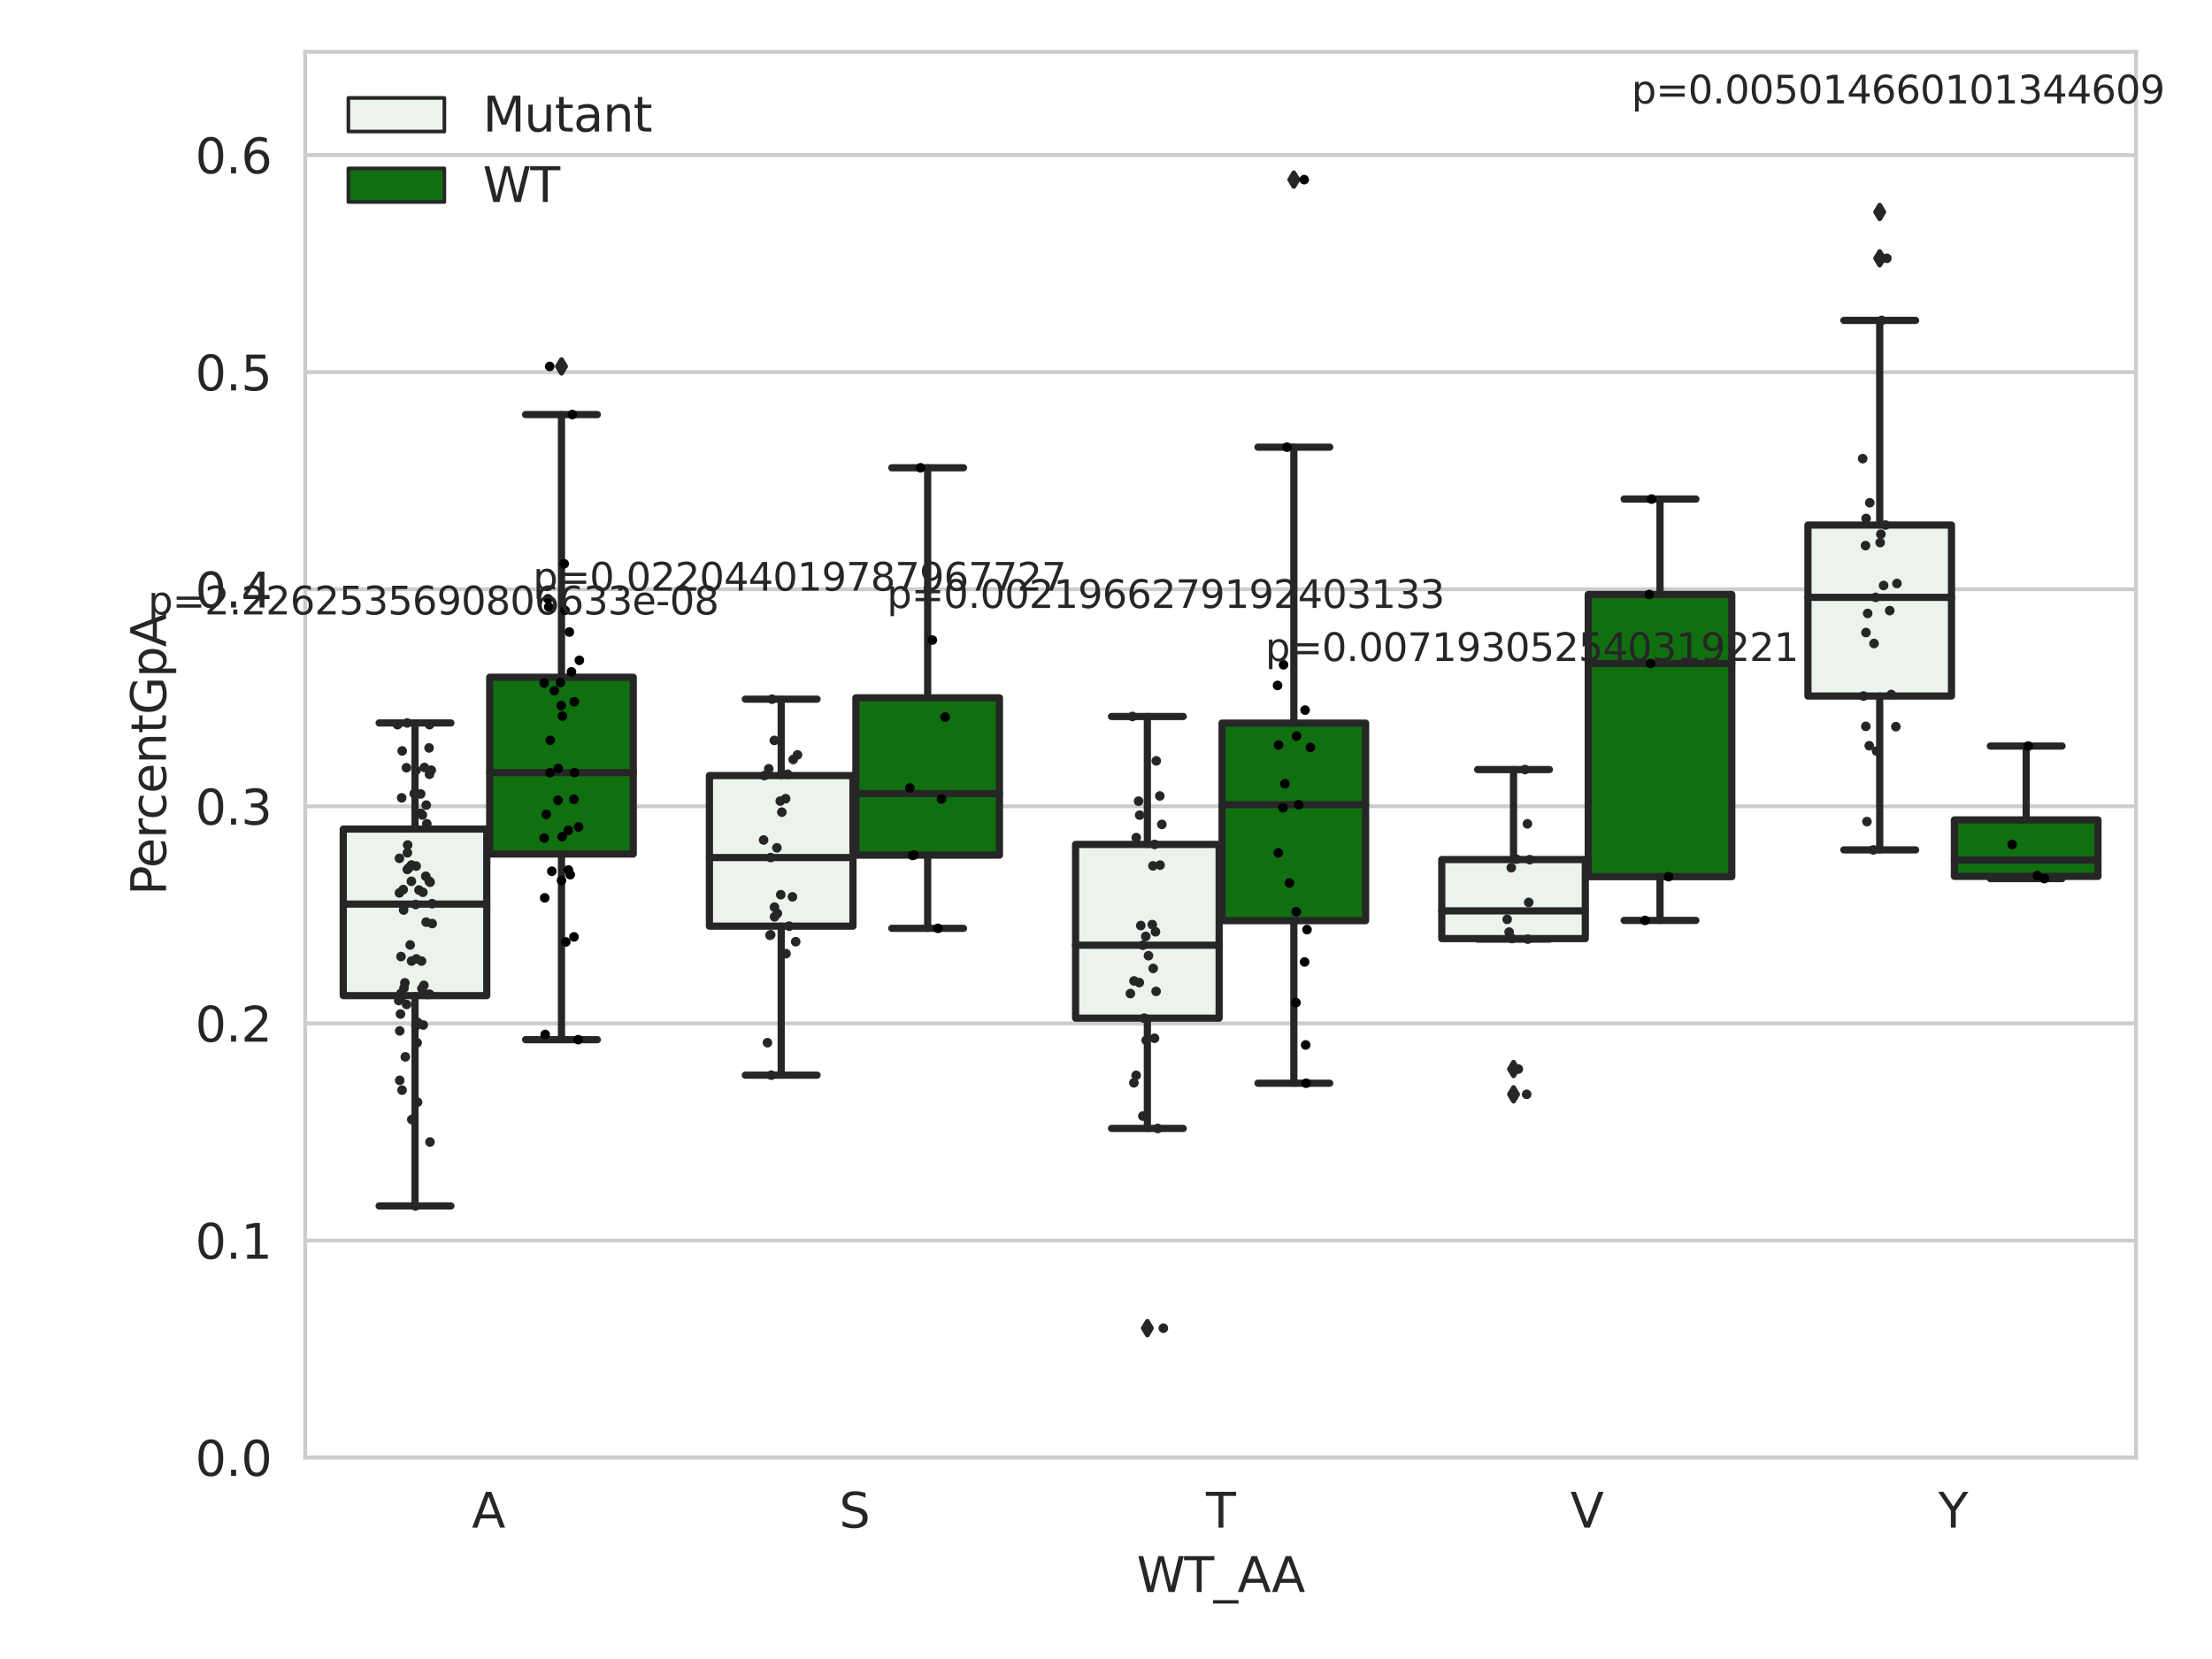 <?xml version="1.0" encoding="utf-8" standalone="no"?>
<!DOCTYPE svg PUBLIC "-//W3C//DTD SVG 1.1//EN"
  "http://www.w3.org/Graphics/SVG/1.1/DTD/svg11.dtd">
<svg xmlns:xlink="http://www.w3.org/1999/xlink" width="460.8pt" height="345.6pt" viewBox="0 0 460.8 345.6" xmlns="http://www.w3.org/2000/svg" version="1.1">
 <defs>
  <style type="text/css">*{stroke-linejoin: round; stroke-linecap: butt}</style>
 </defs>
 <g id="figure_1">
  <g id="patch_1">
   <path d="M 0 345.6 
L 460.8 345.6 
L 460.8 0 
L 0 0 
z
" style="fill: #ffffff"/>
  </g>
  <g id="axes_1">
   <g id="patch_2">
    <path d="M 63.571 303.64 
L 444.976 303.64 
L 444.976 10.8 
L 63.571 10.8 
z
" style="fill: #ffffff"/>
   </g>
   <g id="matplotlib.axis_1">
    <g id="xtick_1">
     <g id="text_1">
      <!-- A -->
      <g style="fill: #262626" transform="translate(98.291 318.238) scale(0.1 -0.1)">
       <defs>
        <path id="DejaVuSans-41" d="M 2188 4044 
L 1331 1722 
L 3047 1722 
L 2188 4044 
z
M 1831 4666 
L 2547 4666 
L 4325 0 
L 3669 0 
L 3244 1197 
L 1141 1197 
L 716 0 
L 50 0 
L 1831 4666 
z
" transform="scale(0.016)"/>
       </defs>
       <use xlink:href="#DejaVuSans-41"/>
      </g>
     </g>
    </g>
    <g id="xtick_2">
     <g id="text_2">
      <!-- S -->
      <g style="fill: #262626" transform="translate(174.818 318.238) scale(0.1 -0.1)">
       <defs>
        <path id="DejaVuSans-53" d="M 3425 4513 
L 3425 3897 
Q 3066 4069 2747 4153 
Q 2428 4238 2131 4238 
Q 1616 4238 1336 4038 
Q 1056 3838 1056 3469 
Q 1056 3159 1242 3001 
Q 1428 2844 1947 2747 
L 2328 2669 
Q 3034 2534 3370 2195 
Q 3706 1856 3706 1288 
Q 3706 609 3251 259 
Q 2797 -91 1919 -91 
Q 1588 -91 1214 -16 
Q 841 59 441 206 
L 441 856 
Q 825 641 1194 531 
Q 1563 422 1919 422 
Q 2459 422 2753 634 
Q 3047 847 3047 1241 
Q 3047 1584 2836 1778 
Q 2625 1972 2144 2069 
L 1759 2144 
Q 1053 2284 737 2584 
Q 422 2884 422 3419 
Q 422 4038 858 4394 
Q 1294 4750 2059 4750 
Q 2388 4750 2728 4690 
Q 3069 4631 3425 4513 
z
" transform="scale(0.016)"/>
       </defs>
       <use xlink:href="#DejaVuSans-53"/>
      </g>
     </g>
    </g>
    <g id="xtick_3">
     <g id="text_3">
      <!-- T -->
      <g style="fill: #262626" transform="translate(251.22 318.238) scale(0.1 -0.1)">
       <defs>
        <path id="DejaVuSans-54" d="M -19 4666 
L 3928 4666 
L 3928 4134 
L 2272 4134 
L 2272 0 
L 1638 0 
L 1638 4134 
L -19 4134 
L -19 4666 
z
" transform="scale(0.016)"/>
       </defs>
       <use xlink:href="#DejaVuSans-54"/>
      </g>
     </g>
    </g>
    <g id="xtick_4">
     <g id="text_4">
      <!-- V -->
      <g style="fill: #262626" transform="translate(327.134 318.238) scale(0.1 -0.1)">
       <defs>
        <path id="DejaVuSans-56" d="M 1831 0 
L 50 4666 
L 709 4666 
L 2188 738 
L 3669 4666 
L 4325 4666 
L 2547 0 
L 1831 0 
z
" transform="scale(0.016)"/>
       </defs>
       <use xlink:href="#DejaVuSans-56"/>
      </g>
     </g>
    </g>
    <g id="xtick_5">
     <g id="text_5">
      <!-- Y -->
      <g style="fill: #262626" transform="translate(403.781 318.238) scale(0.1 -0.1)">
       <defs>
        <path id="DejaVuSans-59" d="M -13 4666 
L 666 4666 
L 1959 2747 
L 3244 4666 
L 3922 4666 
L 2272 2222 
L 2272 0 
L 1638 0 
L 1638 2222 
L -13 4666 
z
" transform="scale(0.016)"/>
       </defs>
       <use xlink:href="#DejaVuSans-59"/>
      </g>
     </g>
    </g>
    <g id="text_6">
     <!-- WT_AA -->
     <g style="fill: #262626" transform="translate(236.798 331.638) scale(0.1 -0.1)">
      <defs>
       <path id="DejaVuSans-57" d="M 213 4666 
L 850 4666 
L 1831 722 
L 2809 4666 
L 3519 4666 
L 4500 722 
L 5478 4666 
L 6119 4666 
L 4947 0 
L 4153 0 
L 3169 4050 
L 2175 0 
L 1381 0 
L 213 4666 
z
" transform="scale(0.016)"/>
       <path id="DejaVuSans-5f" d="M 3263 -1063 
L 3263 -1509 
L -63 -1509 
L -63 -1063 
L 3263 -1063 
z
" transform="scale(0.016)"/>
      </defs>
      <use xlink:href="#DejaVuSans-57"/>
      <use xlink:href="#DejaVuSans-54" x="98.877"/>
      <use xlink:href="#DejaVuSans-5f" x="159.961"/>
      <use xlink:href="#DejaVuSans-41" x="209.961"/>
      <use xlink:href="#DejaVuSans-41" x="281.119"/>
     </g>
    </g>
   </g>
   <g id="matplotlib.axis_2">
    <g id="ytick_1">
     <g id="line2d_1">
      <path d="M 63.571 303.64 
L 444.976 303.64 
" clip-path="url(#p899d2fc684)" style="fill: none; stroke: #cccccc; stroke-width: 0.8; stroke-linecap: round"/>
     </g>
     <g id="text_7">
      <!-- 0.0 -->
      <g style="fill: #262626" transform="translate(40.668 307.439) scale(0.1 -0.1)">
       <defs>
        <path id="DejaVuSans-30" d="M 2034 4250 
Q 1547 4250 1301 3770 
Q 1056 3291 1056 2328 
Q 1056 1369 1301 889 
Q 1547 409 2034 409 
Q 2525 409 2770 889 
Q 3016 1369 3016 2328 
Q 3016 3291 2770 3770 
Q 2525 4250 2034 4250 
z
M 2034 4750 
Q 2819 4750 3233 4129 
Q 3647 3509 3647 2328 
Q 3647 1150 3233 529 
Q 2819 -91 2034 -91 
Q 1250 -91 836 529 
Q 422 1150 422 2328 
Q 422 3509 836 4129 
Q 1250 4750 2034 4750 
z
" transform="scale(0.016)"/>
        <path id="DejaVuSans-2e" d="M 684 794 
L 1344 794 
L 1344 0 
L 684 0 
L 684 794 
z
" transform="scale(0.016)"/>
       </defs>
       <use xlink:href="#DejaVuSans-30"/>
       <use xlink:href="#DejaVuSans-2e" x="63.623"/>
       <use xlink:href="#DejaVuSans-30" x="95.41"/>
      </g>
     </g>
    </g>
    <g id="ytick_2">
     <g id="line2d_2">
      <path d="M 63.571 258.418 
L 444.976 258.418 
" clip-path="url(#p899d2fc684)" style="fill: none; stroke: #cccccc; stroke-width: 0.8; stroke-linecap: round"/>
     </g>
     <g id="text_8">
      <!-- 0.1 -->
      <g style="fill: #262626" transform="translate(40.668 262.218) scale(0.1 -0.1)">
       <defs>
        <path id="DejaVuSans-31" d="M 794 531 
L 1825 531 
L 1825 4091 
L 703 3866 
L 703 4441 
L 1819 4666 
L 2450 4666 
L 2450 531 
L 3481 531 
L 3481 0 
L 794 0 
L 794 531 
z
" transform="scale(0.016)"/>
       </defs>
       <use xlink:href="#DejaVuSans-30"/>
       <use xlink:href="#DejaVuSans-2e" x="63.623"/>
       <use xlink:href="#DejaVuSans-31" x="95.41"/>
      </g>
     </g>
    </g>
    <g id="ytick_3">
     <g id="line2d_3">
      <path d="M 63.571 213.197 
L 444.976 213.197 
" clip-path="url(#p899d2fc684)" style="fill: none; stroke: #cccccc; stroke-width: 0.8; stroke-linecap: round"/>
     </g>
     <g id="text_9">
      <!-- 0.2 -->
      <g style="fill: #262626" transform="translate(40.668 216.996) scale(0.1 -0.1)">
       <defs>
        <path id="DejaVuSans-32" d="M 1228 531 
L 3431 531 
L 3431 0 
L 469 0 
L 469 531 
Q 828 903 1448 1529 
Q 2069 2156 2228 2338 
Q 2531 2678 2651 2914 
Q 2772 3150 2772 3378 
Q 2772 3750 2511 3984 
Q 2250 4219 1831 4219 
Q 1534 4219 1204 4116 
Q 875 4013 500 3803 
L 500 4441 
Q 881 4594 1212 4672 
Q 1544 4750 1819 4750 
Q 2544 4750 2975 4387 
Q 3406 4025 3406 3419 
Q 3406 3131 3298 2873 
Q 3191 2616 2906 2266 
Q 2828 2175 2409 1742 
Q 1991 1309 1228 531 
z
" transform="scale(0.016)"/>
       </defs>
       <use xlink:href="#DejaVuSans-30"/>
       <use xlink:href="#DejaVuSans-2e" x="63.623"/>
       <use xlink:href="#DejaVuSans-32" x="95.41"/>
      </g>
     </g>
    </g>
    <g id="ytick_4">
     <g id="line2d_4">
      <path d="M 63.571 167.975 
L 444.976 167.975 
" clip-path="url(#p899d2fc684)" style="fill: none; stroke: #cccccc; stroke-width: 0.8; stroke-linecap: round"/>
     </g>
     <g id="text_10">
      <!-- 0.3 -->
      <g style="fill: #262626" transform="translate(40.668 171.775) scale(0.1 -0.1)">
       <defs>
        <path id="DejaVuSans-33" d="M 2597 2516 
Q 3050 2419 3304 2112 
Q 3559 1806 3559 1356 
Q 3559 666 3084 287 
Q 2609 -91 1734 -91 
Q 1441 -91 1130 -33 
Q 819 25 488 141 
L 488 750 
Q 750 597 1062 519 
Q 1375 441 1716 441 
Q 2309 441 2620 675 
Q 2931 909 2931 1356 
Q 2931 1769 2642 2001 
Q 2353 2234 1838 2234 
L 1294 2234 
L 1294 2753 
L 1863 2753 
Q 2328 2753 2575 2939 
Q 2822 3125 2822 3475 
Q 2822 3834 2567 4026 
Q 2313 4219 1838 4219 
Q 1578 4219 1281 4162 
Q 984 4106 628 3988 
L 628 4550 
Q 988 4650 1302 4700 
Q 1616 4750 1894 4750 
Q 2613 4750 3031 4423 
Q 3450 4097 3450 3541 
Q 3450 3153 3228 2886 
Q 3006 2619 2597 2516 
z
" transform="scale(0.016)"/>
       </defs>
       <use xlink:href="#DejaVuSans-30"/>
       <use xlink:href="#DejaVuSans-2e" x="63.623"/>
       <use xlink:href="#DejaVuSans-33" x="95.41"/>
      </g>
     </g>
    </g>
    <g id="ytick_5">
     <g id="line2d_5">
      <path d="M 63.571 122.754 
L 444.976 122.754 
" clip-path="url(#p899d2fc684)" style="fill: none; stroke: #cccccc; stroke-width: 0.8; stroke-linecap: round"/>
     </g>
     <g id="text_11">
      <!-- 0.4 -->
      <g style="fill: #262626" transform="translate(40.668 126.553) scale(0.1 -0.1)">
       <defs>
        <path id="DejaVuSans-34" d="M 2419 4116 
L 825 1625 
L 2419 1625 
L 2419 4116 
z
M 2253 4666 
L 3047 4666 
L 3047 1625 
L 3713 1625 
L 3713 1100 
L 3047 1100 
L 3047 0 
L 2419 0 
L 2419 1100 
L 313 1100 
L 313 1709 
L 2253 4666 
z
" transform="scale(0.016)"/>
       </defs>
       <use xlink:href="#DejaVuSans-30"/>
       <use xlink:href="#DejaVuSans-2e" x="63.623"/>
       <use xlink:href="#DejaVuSans-34" x="95.41"/>
      </g>
     </g>
    </g>
    <g id="ytick_6">
     <g id="line2d_6">
      <path d="M 63.571 77.532 
L 444.976 77.532 
" clip-path="url(#p899d2fc684)" style="fill: none; stroke: #cccccc; stroke-width: 0.8; stroke-linecap: round"/>
     </g>
     <g id="text_12">
      <!-- 0.5 -->
      <g style="fill: #262626" transform="translate(40.668 81.332) scale(0.1 -0.1)">
       <defs>
        <path id="DejaVuSans-35" d="M 691 4666 
L 3169 4666 
L 3169 4134 
L 1269 4134 
L 1269 2991 
Q 1406 3038 1543 3061 
Q 1681 3084 1819 3084 
Q 2600 3084 3056 2656 
Q 3513 2228 3513 1497 
Q 3513 744 3044 326 
Q 2575 -91 1722 -91 
Q 1428 -91 1123 -41 
Q 819 9 494 109 
L 494 744 
Q 775 591 1075 516 
Q 1375 441 1709 441 
Q 2250 441 2565 725 
Q 2881 1009 2881 1497 
Q 2881 1984 2565 2268 
Q 2250 2553 1709 2553 
Q 1456 2553 1204 2497 
Q 953 2441 691 2322 
L 691 4666 
z
" transform="scale(0.016)"/>
       </defs>
       <use xlink:href="#DejaVuSans-30"/>
       <use xlink:href="#DejaVuSans-2e" x="63.623"/>
       <use xlink:href="#DejaVuSans-35" x="95.41"/>
      </g>
     </g>
    </g>
    <g id="ytick_7">
     <g id="line2d_7">
      <path d="M 63.571 32.311 
L 444.976 32.311 
" clip-path="url(#p899d2fc684)" style="fill: none; stroke: #cccccc; stroke-width: 0.8; stroke-linecap: round"/>
     </g>
     <g id="text_13">
      <!-- 0.6 -->
      <g style="fill: #262626" transform="translate(40.668 36.11) scale(0.1 -0.1)">
       <defs>
        <path id="DejaVuSans-36" d="M 2113 2584 
Q 1688 2584 1439 2293 
Q 1191 2003 1191 1497 
Q 1191 994 1439 701 
Q 1688 409 2113 409 
Q 2538 409 2786 701 
Q 3034 994 3034 1497 
Q 3034 2003 2786 2293 
Q 2538 2584 2113 2584 
z
M 3366 4563 
L 3366 3988 
Q 3128 4100 2886 4159 
Q 2644 4219 2406 4219 
Q 1781 4219 1451 3797 
Q 1122 3375 1075 2522 
Q 1259 2794 1537 2939 
Q 1816 3084 2150 3084 
Q 2853 3084 3261 2657 
Q 3669 2231 3669 1497 
Q 3669 778 3244 343 
Q 2819 -91 2113 -91 
Q 1303 -91 875 529 
Q 447 1150 447 2328 
Q 447 3434 972 4092 
Q 1497 4750 2381 4750 
Q 2619 4750 2861 4703 
Q 3103 4656 3366 4563 
z
" transform="scale(0.016)"/>
       </defs>
       <use xlink:href="#DejaVuSans-30"/>
       <use xlink:href="#DejaVuSans-2e" x="63.623"/>
       <use xlink:href="#DejaVuSans-36" x="95.41"/>
      </g>
     </g>
    </g>
    <g id="text_14">
     <!-- PercentGpA -->
     <g style="fill: #262626" transform="translate(34.588 186.497) rotate(-90) scale(0.1 -0.1)">
      <defs>
       <path id="DejaVuSans-50" d="M 1259 4147 
L 1259 2394 
L 2053 2394 
Q 2494 2394 2734 2622 
Q 2975 2850 2975 3272 
Q 2975 3691 2734 3919 
Q 2494 4147 2053 4147 
L 1259 4147 
z
M 628 4666 
L 2053 4666 
Q 2838 4666 3239 4311 
Q 3641 3956 3641 3272 
Q 3641 2581 3239 2228 
Q 2838 1875 2053 1875 
L 1259 1875 
L 1259 0 
L 628 0 
L 628 4666 
z
" transform="scale(0.016)"/>
       <path id="DejaVuSans-65" d="M 3597 1894 
L 3597 1613 
L 953 1613 
Q 991 1019 1311 708 
Q 1631 397 2203 397 
Q 2534 397 2845 478 
Q 3156 559 3463 722 
L 3463 178 
Q 3153 47 2828 -22 
Q 2503 -91 2169 -91 
Q 1331 -91 842 396 
Q 353 884 353 1716 
Q 353 2575 817 3079 
Q 1281 3584 2069 3584 
Q 2775 3584 3186 3129 
Q 3597 2675 3597 1894 
z
M 3022 2063 
Q 3016 2534 2758 2815 
Q 2500 3097 2075 3097 
Q 1594 3097 1305 2825 
Q 1016 2553 972 2059 
L 3022 2063 
z
" transform="scale(0.016)"/>
       <path id="DejaVuSans-72" d="M 2631 2963 
Q 2534 3019 2420 3045 
Q 2306 3072 2169 3072 
Q 1681 3072 1420 2755 
Q 1159 2438 1159 1844 
L 1159 0 
L 581 0 
L 581 3500 
L 1159 3500 
L 1159 2956 
Q 1341 3275 1631 3429 
Q 1922 3584 2338 3584 
Q 2397 3584 2469 3576 
Q 2541 3569 2628 3553 
L 2631 2963 
z
" transform="scale(0.016)"/>
       <path id="DejaVuSans-63" d="M 3122 3366 
L 3122 2828 
Q 2878 2963 2633 3030 
Q 2388 3097 2138 3097 
Q 1578 3097 1268 2742 
Q 959 2388 959 1747 
Q 959 1106 1268 751 
Q 1578 397 2138 397 
Q 2388 397 2633 464 
Q 2878 531 3122 666 
L 3122 134 
Q 2881 22 2623 -34 
Q 2366 -91 2075 -91 
Q 1284 -91 818 406 
Q 353 903 353 1747 
Q 353 2603 823 3093 
Q 1294 3584 2113 3584 
Q 2378 3584 2631 3529 
Q 2884 3475 3122 3366 
z
" transform="scale(0.016)"/>
       <path id="DejaVuSans-6e" d="M 3513 2113 
L 3513 0 
L 2938 0 
L 2938 2094 
Q 2938 2591 2744 2837 
Q 2550 3084 2163 3084 
Q 1697 3084 1428 2787 
Q 1159 2491 1159 1978 
L 1159 0 
L 581 0 
L 581 3500 
L 1159 3500 
L 1159 2956 
Q 1366 3272 1645 3428 
Q 1925 3584 2291 3584 
Q 2894 3584 3203 3211 
Q 3513 2838 3513 2113 
z
" transform="scale(0.016)"/>
       <path id="DejaVuSans-74" d="M 1172 4494 
L 1172 3500 
L 2356 3500 
L 2356 3053 
L 1172 3053 
L 1172 1153 
Q 1172 725 1289 603 
Q 1406 481 1766 481 
L 2356 481 
L 2356 0 
L 1766 0 
Q 1100 0 847 248 
Q 594 497 594 1153 
L 594 3053 
L 172 3053 
L 172 3500 
L 594 3500 
L 594 4494 
L 1172 4494 
z
" transform="scale(0.016)"/>
       <path id="DejaVuSans-47" d="M 3809 666 
L 3809 1919 
L 2778 1919 
L 2778 2438 
L 4434 2438 
L 4434 434 
Q 4069 175 3628 42 
Q 3188 -91 2688 -91 
Q 1594 -91 976 548 
Q 359 1188 359 2328 
Q 359 3472 976 4111 
Q 1594 4750 2688 4750 
Q 3144 4750 3555 4637 
Q 3966 4525 4313 4306 
L 4313 3634 
Q 3963 3931 3569 4081 
Q 3175 4231 2741 4231 
Q 1884 4231 1454 3753 
Q 1025 3275 1025 2328 
Q 1025 1384 1454 906 
Q 1884 428 2741 428 
Q 3075 428 3337 486 
Q 3600 544 3809 666 
z
" transform="scale(0.016)"/>
       <path id="DejaVuSans-70" d="M 1159 525 
L 1159 -1331 
L 581 -1331 
L 581 3500 
L 1159 3500 
L 1159 2969 
Q 1341 3281 1617 3432 
Q 1894 3584 2278 3584 
Q 2916 3584 3314 3078 
Q 3713 2572 3713 1747 
Q 3713 922 3314 415 
Q 2916 -91 2278 -91 
Q 1894 -91 1617 61 
Q 1341 213 1159 525 
z
M 3116 1747 
Q 3116 2381 2855 2742 
Q 2594 3103 2138 3103 
Q 1681 3103 1420 2742 
Q 1159 2381 1159 1747 
Q 1159 1113 1420 752 
Q 1681 391 2138 391 
Q 2594 391 2855 752 
Q 3116 1113 3116 1747 
z
" transform="scale(0.016)"/>
      </defs>
      <use xlink:href="#DejaVuSans-50"/>
      <use xlink:href="#DejaVuSans-65" x="56.678"/>
      <use xlink:href="#DejaVuSans-72" x="118.201"/>
      <use xlink:href="#DejaVuSans-63" x="157.064"/>
      <use xlink:href="#DejaVuSans-65" x="212.045"/>
      <use xlink:href="#DejaVuSans-6e" x="273.568"/>
      <use xlink:href="#DejaVuSans-74" x="336.947"/>
      <use xlink:href="#DejaVuSans-47" x="376.156"/>
      <use xlink:href="#DejaVuSans-70" x="453.646"/>
      <use xlink:href="#DejaVuSans-41" x="517.123"/>
     </g>
    </g>
   </g>
   <g id="patch_3">
    <path d="M 71.504 207.409 
L 101.407 207.409 
L 101.407 172.711 
L 71.504 172.711 
L 71.504 207.409 
z
" clip-path="url(#p899d2fc684)" style="fill: #ecf2ec; stroke: #262626; stroke-width: 1.5; stroke-linejoin: miter"/>
   </g>
   <g id="patch_4">
    <path d="M 102.017 177.904 
L 131.919 177.904 
L 131.919 141.077 
L 102.017 141.077 
L 102.017 177.904 
z
" clip-path="url(#p899d2fc684)" style="fill: #107010; stroke: #262626; stroke-width: 1.5; stroke-linejoin: miter"/>
   </g>
   <g id="patch_5">
    <path d="M 147.785 192.933 
L 177.687 192.933 
L 177.687 161.558 
L 147.785 161.558 
L 147.785 192.933 
z
" clip-path="url(#p899d2fc684)" style="fill: #ecf2ec; stroke: #262626; stroke-width: 1.5; stroke-linejoin: miter"/>
   </g>
   <g id="patch_6">
    <path d="M 178.298 178.133 
L 208.2 178.133 
L 208.2 145.367 
L 178.298 145.367 
L 178.298 178.133 
z
" clip-path="url(#p899d2fc684)" style="fill: #107010; stroke: #262626; stroke-width: 1.5; stroke-linejoin: miter"/>
   </g>
   <g id="patch_7">
    <path d="M 224.066 212.102 
L 253.968 212.102 
L 253.968 175.908 
L 224.066 175.908 
L 224.066 212.102 
z
" clip-path="url(#p899d2fc684)" style="fill: #ecf2ec; stroke: #262626; stroke-width: 1.5; stroke-linejoin: miter"/>
   </g>
   <g id="patch_8">
    <path d="M 254.579 191.795 
L 284.481 191.795 
L 284.481 150.636 
L 254.579 150.636 
L 254.579 191.795 
z
" clip-path="url(#p899d2fc684)" style="fill: #107010; stroke: #262626; stroke-width: 1.5; stroke-linejoin: miter"/>
   </g>
   <g id="patch_9">
    <path d="M 300.347 195.531 
L 330.249 195.531 
L 330.249 179.055 
L 300.347 179.055 
L 300.347 195.531 
z
" clip-path="url(#p899d2fc684)" style="fill: #ecf2ec; stroke: #262626; stroke-width: 1.5; stroke-linejoin: miter"/>
   </g>
   <g id="patch_10">
    <path d="M 330.86 182.626 
L 360.762 182.626 
L 360.762 123.842 
L 330.86 123.842 
L 330.86 182.626 
z
" clip-path="url(#p899d2fc684)" style="fill: #107010; stroke: #262626; stroke-width: 1.5; stroke-linejoin: miter"/>
   </g>
   <g id="patch_11">
    <path d="M 376.628 144.996 
L 406.53 144.996 
L 406.53 109.375 
L 376.628 109.375 
L 376.628 144.996 
z
" clip-path="url(#p899d2fc684)" style="fill: #ecf2ec; stroke: #262626; stroke-width: 1.5; stroke-linejoin: miter"/>
   </g>
   <g id="patch_12">
    <path d="M 407.14 182.563 
L 437.043 182.563 
L 437.043 170.799 
L 407.14 170.799 
L 407.14 182.563 
z
" clip-path="url(#p899d2fc684)" style="fill: #107010; stroke: #262626; stroke-width: 1.5; stroke-linejoin: miter"/>
   </g>
   <g id="patch_13">
    <path d="M 101.712 303.64 
L 101.712 303.64 
L 101.712 303.64 
L 101.712 303.64 
z
" clip-path="url(#p899d2fc684)" style="fill: #ecf2ec; stroke: #262626; stroke-width: 0.75; stroke-linejoin: miter"/>
   </g>
   <g id="patch_14">
    <path d="M 101.712 303.64 
L 101.712 303.64 
L 101.712 303.64 
L 101.712 303.64 
z
" clip-path="url(#p899d2fc684)" style="fill: #107010; stroke: #262626; stroke-width: 0.75; stroke-linejoin: miter"/>
   </g>
   <g id="PathCollection_1"/>
   <g id="PathCollection_2"/>
   <g id="line2d_8">
    <path d="M 86.456 207.409 
L 86.456 251.221 
" clip-path="url(#p899d2fc684)" style="fill: none; stroke: #262626; stroke-width: 1.5; stroke-linecap: round"/>
   </g>
   <g id="line2d_9">
    <path d="M 86.456 172.711 
L 86.456 150.605 
" clip-path="url(#p899d2fc684)" style="fill: none; stroke: #262626; stroke-width: 1.5; stroke-linecap: round"/>
   </g>
   <g id="line2d_10">
    <path d="M 78.98 251.221 
L 93.931 251.221 
" clip-path="url(#p899d2fc684)" style="fill: none; stroke: #262626; stroke-width: 1.5; stroke-linecap: round"/>
   </g>
   <g id="line2d_11">
    <path d="M 78.98 150.605 
L 93.931 150.605 
" clip-path="url(#p899d2fc684)" style="fill: none; stroke: #262626; stroke-width: 1.5; stroke-linecap: round"/>
   </g>
   <g id="line2d_12"/>
   <g id="line2d_13">
    <path d="M 116.968 177.904 
L 116.968 216.582 
" clip-path="url(#p899d2fc684)" style="fill: none; stroke: #262626; stroke-width: 1.5; stroke-linecap: round"/>
   </g>
   <g id="line2d_14">
    <path d="M 116.968 141.077 
L 116.968 86.363 
" clip-path="url(#p899d2fc684)" style="fill: none; stroke: #262626; stroke-width: 1.5; stroke-linecap: round"/>
   </g>
   <g id="line2d_15">
    <path d="M 109.492 216.582 
L 124.443 216.582 
" clip-path="url(#p899d2fc684)" style="fill: none; stroke: #262626; stroke-width: 1.5; stroke-linecap: round"/>
   </g>
   <g id="line2d_16">
    <path d="M 109.492 86.363 
L 124.443 86.363 
" clip-path="url(#p899d2fc684)" style="fill: none; stroke: #262626; stroke-width: 1.5; stroke-linecap: round"/>
   </g>
   <g id="line2d_17">
    <defs>
     <path id="m9f9d0bbd37" d="M -0 1.414 
L 0.849 0 
L 0 -1.414 
L -0.849 -0 
z
" style="stroke: #262626; stroke-linejoin: miter"/>
    </defs>
    <g clip-path="url(#p899d2fc684)">
     <use xlink:href="#m9f9d0bbd37" x="116.968" y="76.331" style="fill: #262626; stroke: #262626; stroke-linejoin: miter"/>
    </g>
   </g>
   <g id="line2d_18">
    <path d="M 162.736 192.933 
L 162.736 223.977 
" clip-path="url(#p899d2fc684)" style="fill: none; stroke: #262626; stroke-width: 1.5; stroke-linecap: round"/>
   </g>
   <g id="line2d_19">
    <path d="M 162.736 161.558 
L 162.736 145.646 
" clip-path="url(#p899d2fc684)" style="fill: none; stroke: #262626; stroke-width: 1.5; stroke-linecap: round"/>
   </g>
   <g id="line2d_20">
    <path d="M 155.261 223.977 
L 170.212 223.977 
" clip-path="url(#p899d2fc684)" style="fill: none; stroke: #262626; stroke-width: 1.5; stroke-linecap: round"/>
   </g>
   <g id="line2d_21">
    <path d="M 155.261 145.646 
L 170.212 145.646 
" clip-path="url(#p899d2fc684)" style="fill: none; stroke: #262626; stroke-width: 1.5; stroke-linecap: round"/>
   </g>
   <g id="line2d_22"/>
   <g id="line2d_23">
    <path d="M 193.249 178.133 
L 193.249 193.387 
" clip-path="url(#p899d2fc684)" style="fill: none; stroke: #262626; stroke-width: 1.5; stroke-linecap: round"/>
   </g>
   <g id="line2d_24">
    <path d="M 193.249 145.367 
L 193.249 97.449 
" clip-path="url(#p899d2fc684)" style="fill: none; stroke: #262626; stroke-width: 1.5; stroke-linecap: round"/>
   </g>
   <g id="line2d_25">
    <path d="M 185.773 193.387 
L 200.724 193.387 
" clip-path="url(#p899d2fc684)" style="fill: none; stroke: #262626; stroke-width: 1.5; stroke-linecap: round"/>
   </g>
   <g id="line2d_26">
    <path d="M 185.773 97.449 
L 200.724 97.449 
" clip-path="url(#p899d2fc684)" style="fill: none; stroke: #262626; stroke-width: 1.5; stroke-linecap: round"/>
   </g>
   <g id="line2d_27"/>
   <g id="line2d_28">
    <path d="M 239.017 212.102 
L 239.017 235.071 
" clip-path="url(#p899d2fc684)" style="fill: none; stroke: #262626; stroke-width: 1.5; stroke-linecap: round"/>
   </g>
   <g id="line2d_29">
    <path d="M 239.017 175.908 
L 239.017 149.259 
" clip-path="url(#p899d2fc684)" style="fill: none; stroke: #262626; stroke-width: 1.5; stroke-linecap: round"/>
   </g>
   <g id="line2d_30">
    <path d="M 231.542 235.071 
L 246.493 235.071 
" clip-path="url(#p899d2fc684)" style="fill: none; stroke: #262626; stroke-width: 1.5; stroke-linecap: round"/>
   </g>
   <g id="line2d_31">
    <path d="M 231.542 149.259 
L 246.493 149.259 
" clip-path="url(#p899d2fc684)" style="fill: none; stroke: #262626; stroke-width: 1.5; stroke-linecap: round"/>
   </g>
   <g id="line2d_32">
    <g clip-path="url(#p899d2fc684)">
     <use xlink:href="#m9f9d0bbd37" x="239.017" y="276.684" style="fill: #262626; stroke: #262626; stroke-linejoin: miter"/>
    </g>
   </g>
   <g id="line2d_33">
    <path d="M 269.53 191.795 
L 269.53 225.652 
" clip-path="url(#p899d2fc684)" style="fill: none; stroke: #262626; stroke-width: 1.5; stroke-linecap: round"/>
   </g>
   <g id="line2d_34">
    <path d="M 269.53 150.636 
L 269.53 93.15 
" clip-path="url(#p899d2fc684)" style="fill: none; stroke: #262626; stroke-width: 1.5; stroke-linecap: round"/>
   </g>
   <g id="line2d_35">
    <path d="M 262.054 225.652 
L 277.005 225.652 
" clip-path="url(#p899d2fc684)" style="fill: none; stroke: #262626; stroke-width: 1.5; stroke-linecap: round"/>
   </g>
   <g id="line2d_36">
    <path d="M 262.054 93.15 
L 277.005 93.15 
" clip-path="url(#p899d2fc684)" style="fill: none; stroke: #262626; stroke-width: 1.5; stroke-linecap: round"/>
   </g>
   <g id="line2d_37">
    <g clip-path="url(#p899d2fc684)">
     <use xlink:href="#m9f9d0bbd37" x="269.53" y="37.422" style="fill: #262626; stroke: #262626; stroke-linejoin: miter"/>
    </g>
   </g>
   <g id="line2d_38">
    <path d="M 315.298 195.531 
L 315.298 195.639 
" clip-path="url(#p899d2fc684)" style="fill: none; stroke: #262626; stroke-width: 1.5; stroke-linecap: round"/>
   </g>
   <g id="line2d_39">
    <path d="M 315.298 179.055 
L 315.298 160.315 
" clip-path="url(#p899d2fc684)" style="fill: none; stroke: #262626; stroke-width: 1.5; stroke-linecap: round"/>
   </g>
   <g id="line2d_40">
    <path d="M 307.823 195.639 
L 322.774 195.639 
" clip-path="url(#p899d2fc684)" style="fill: none; stroke: #262626; stroke-width: 1.5; stroke-linecap: round"/>
   </g>
   <g id="line2d_41">
    <path d="M 307.823 160.315 
L 322.774 160.315 
" clip-path="url(#p899d2fc684)" style="fill: none; stroke: #262626; stroke-width: 1.5; stroke-linecap: round"/>
   </g>
   <g id="line2d_42">
    <g clip-path="url(#p899d2fc684)">
     <use xlink:href="#m9f9d0bbd37" x="315.298" y="222.699" style="fill: #262626; stroke: #262626; stroke-linejoin: miter"/>
     <use xlink:href="#m9f9d0bbd37" x="315.298" y="227.968" style="fill: #262626; stroke: #262626; stroke-linejoin: miter"/>
    </g>
   </g>
   <g id="line2d_43">
    <path d="M 345.811 182.626 
L 345.811 191.739 
" clip-path="url(#p899d2fc684)" style="fill: none; stroke: #262626; stroke-width: 1.5; stroke-linecap: round"/>
   </g>
   <g id="line2d_44">
    <path d="M 345.811 123.842 
L 345.811 103.966 
" clip-path="url(#p899d2fc684)" style="fill: none; stroke: #262626; stroke-width: 1.5; stroke-linecap: round"/>
   </g>
   <g id="line2d_45">
    <path d="M 338.335 191.739 
L 353.286 191.739 
" clip-path="url(#p899d2fc684)" style="fill: none; stroke: #262626; stroke-width: 1.5; stroke-linecap: round"/>
   </g>
   <g id="line2d_46">
    <path d="M 338.335 103.966 
L 353.286 103.966 
" clip-path="url(#p899d2fc684)" style="fill: none; stroke: #262626; stroke-width: 1.5; stroke-linecap: round"/>
   </g>
   <g id="line2d_47"/>
   <g id="line2d_48">
    <path d="M 391.579 144.996 
L 391.579 177.05 
" clip-path="url(#p899d2fc684)" style="fill: none; stroke: #262626; stroke-width: 1.5; stroke-linecap: round"/>
   </g>
   <g id="line2d_49">
    <path d="M 391.579 109.375 
L 391.579 66.742 
" clip-path="url(#p899d2fc684)" style="fill: none; stroke: #262626; stroke-width: 1.5; stroke-linecap: round"/>
   </g>
   <g id="line2d_50">
    <path d="M 384.104 177.05 
L 399.055 177.05 
" clip-path="url(#p899d2fc684)" style="fill: none; stroke: #262626; stroke-width: 1.5; stroke-linecap: round"/>
   </g>
   <g id="line2d_51">
    <path d="M 384.104 66.742 
L 399.055 66.742 
" clip-path="url(#p899d2fc684)" style="fill: none; stroke: #262626; stroke-width: 1.5; stroke-linecap: round"/>
   </g>
   <g id="line2d_52">
    <g clip-path="url(#p899d2fc684)">
     <use xlink:href="#m9f9d0bbd37" x="391.579" y="53.81" style="fill: #262626; stroke: #262626; stroke-linejoin: miter"/>
     <use xlink:href="#m9f9d0bbd37" x="391.579" y="44.161" style="fill: #262626; stroke: #262626; stroke-linejoin: miter"/>
    </g>
   </g>
   <g id="line2d_53">
    <path d="M 422.091 182.563 
L 422.091 183.032 
" clip-path="url(#p899d2fc684)" style="fill: none; stroke: #262626; stroke-width: 1.5; stroke-linecap: round"/>
   </g>
   <g id="line2d_54">
    <path d="M 422.091 170.799 
L 422.091 155.415 
" clip-path="url(#p899d2fc684)" style="fill: none; stroke: #262626; stroke-width: 1.5; stroke-linecap: round"/>
   </g>
   <g id="line2d_55">
    <path d="M 414.616 183.032 
L 429.567 183.032 
" clip-path="url(#p899d2fc684)" style="fill: none; stroke: #262626; stroke-width: 1.5; stroke-linecap: round"/>
   </g>
   <g id="line2d_56">
    <path d="M 414.616 155.415 
L 429.567 155.415 
" clip-path="url(#p899d2fc684)" style="fill: none; stroke: #262626; stroke-width: 1.5; stroke-linecap: round"/>
   </g>
   <g id="line2d_57"/>
   <g id="line2d_58">
    <path d="M 71.504 188.343 
L 101.407 188.343 
" clip-path="url(#p899d2fc684)" style="fill: none; stroke: #262626; stroke-width: 1.5; stroke-linecap: round"/>
   </g>
   <g id="line2d_59">
    <path d="M 102.017 160.965 
L 131.919 160.965 
" clip-path="url(#p899d2fc684)" style="fill: none; stroke: #262626; stroke-width: 1.5; stroke-linecap: round"/>
   </g>
   <g id="line2d_60">
    <path d="M 147.785 178.648 
L 177.687 178.648 
" clip-path="url(#p899d2fc684)" style="fill: none; stroke: #262626; stroke-width: 1.5; stroke-linecap: round"/>
   </g>
   <g id="line2d_61">
    <path d="M 178.298 165.306 
L 208.2 165.306 
" clip-path="url(#p899d2fc684)" style="fill: none; stroke: #262626; stroke-width: 1.5; stroke-linecap: round"/>
   </g>
   <g id="line2d_62">
    <path d="M 224.066 196.898 
L 253.968 196.898 
" clip-path="url(#p899d2fc684)" style="fill: none; stroke: #262626; stroke-width: 1.5; stroke-linecap: round"/>
   </g>
   <g id="line2d_63">
    <path d="M 254.579 167.639 
L 284.481 167.639 
" clip-path="url(#p899d2fc684)" style="fill: none; stroke: #262626; stroke-width: 1.5; stroke-linecap: round"/>
   </g>
   <g id="line2d_64">
    <path d="M 300.347 189.75 
L 330.249 189.75 
" clip-path="url(#p899d2fc684)" style="fill: none; stroke: #262626; stroke-width: 1.5; stroke-linecap: round"/>
   </g>
   <g id="line2d_65">
    <path d="M 330.86 138.222 
L 360.762 138.222 
" clip-path="url(#p899d2fc684)" style="fill: none; stroke: #262626; stroke-width: 1.5; stroke-linecap: round"/>
   </g>
   <g id="line2d_66">
    <path d="M 376.628 124.444 
L 406.53 124.444 
" clip-path="url(#p899d2fc684)" style="fill: none; stroke: #262626; stroke-width: 1.5; stroke-linecap: round"/>
   </g>
   <g id="line2d_67">
    <path d="M 407.14 179.167 
L 437.043 179.167 
" clip-path="url(#p899d2fc684)" style="fill: none; stroke: #262626; stroke-width: 1.5; stroke-linecap: round"/>
   </g>
   <g id="patch_15">
    <path d="M 63.571 303.64 
L 63.571 10.8 
" style="fill: none; stroke: #cccccc; stroke-width: 0.8; stroke-linejoin: miter; stroke-linecap: square"/>
   </g>
   <g id="patch_16">
    <path d="M 444.976 303.64 
L 444.976 10.8 
" style="fill: none; stroke: #cccccc; stroke-width: 0.8; stroke-linejoin: miter; stroke-linecap: square"/>
   </g>
   <g id="patch_17">
    <path d="M 63.571 303.64 
L 444.976 303.64 
" style="fill: none; stroke: #cccccc; stroke-width: 0.8; stroke-linejoin: miter; stroke-linecap: square"/>
   </g>
   <g id="patch_18">
    <path d="M 63.571 10.8 
L 444.976 10.8 
" style="fill: none; stroke: #cccccc; stroke-width: 0.8; stroke-linejoin: miter; stroke-linecap: square"/>
   </g>
   <g id="PathCollection_3">
    <defs>
     <path id="C0_0_e1883365de" d="M 0 1 
C 0.265 1 0.52 0.895 0.707 0.707 
C 0.895 0.52 1 0.265 1 -0 
C 1 -0.265 0.895 -0.52 0.707 -0.707 
C 0.52 -0.895 0.265 -1 0 -1 
C -0.265 -1 -0.52 -0.895 -0.707 -0.707 
C -0.895 -0.52 -1 -0.265 -1 0 
C -1 0.265 -0.895 0.52 -0.707 0.707 
C -0.52 0.895 -0.265 1 0 1 
z
"/>
    </defs>
    <g clip-path="url(#p899d2fc684)">
     <use xlink:href="#C0_0_e1883365de" x="83.782" y="156.429" style="fill: #262626"/>
    </g>
    <g clip-path="url(#p899d2fc684)">
     <use xlink:href="#C0_0_e1883365de" x="83.758" y="227.092" style="fill: #262626"/>
    </g>
    <g clip-path="url(#p899d2fc684)">
     <use xlink:href="#C0_0_e1883365de" x="89.467" y="161.295" style="fill: #262626"/>
    </g>
    <g clip-path="url(#p899d2fc684)">
     <use xlink:href="#C0_0_e1883365de" x="86.29" y="165.328" style="fill: #262626"/>
    </g>
    <g clip-path="url(#p899d2fc684)">
     <use xlink:href="#C0_0_e1883365de" x="88.17" y="213.528" style="fill: #262626"/>
    </g>
    <g clip-path="url(#p899d2fc684)">
     <use xlink:href="#C0_0_e1883365de" x="87.816" y="200.21" style="fill: #262626"/>
    </g>
    <g clip-path="url(#p899d2fc684)">
     <use xlink:href="#C0_0_e1883365de" x="84.345" y="204.746" style="fill: #262626"/>
    </g>
    <g clip-path="url(#p899d2fc684)">
     <use xlink:href="#C0_0_e1883365de" x="84.668" y="159.929" style="fill: #262626"/>
    </g>
    <g clip-path="url(#p899d2fc684)">
     <use xlink:href="#C0_0_e1883365de" x="83.067" y="208.431" style="fill: #262626"/>
    </g>
    <g clip-path="url(#p899d2fc684)">
     <use xlink:href="#C0_0_e1883365de" x="87.633" y="165.398" style="fill: #262626"/>
    </g>
    <g clip-path="url(#p899d2fc684)">
     <use xlink:href="#C0_0_e1883365de" x="84.002" y="185.307" style="fill: #262626"/>
    </g>
    <g clip-path="url(#p899d2fc684)">
     <use xlink:href="#C0_0_e1883365de" x="87.023" y="213" style="fill: #262626"/>
    </g>
    <g clip-path="url(#p899d2fc684)">
     <use xlink:href="#C0_0_e1883365de" x="83.674" y="166.206" style="fill: #262626"/>
    </g>
    <g clip-path="url(#p899d2fc684)">
     <use xlink:href="#C0_0_e1883365de" x="89.385" y="155.806" style="fill: #262626"/>
    </g>
    <g clip-path="url(#p899d2fc684)">
     <use xlink:href="#C0_0_e1883365de" x="83.211" y="186.006" style="fill: #262626"/>
    </g>
    <g clip-path="url(#p899d2fc684)">
     <use xlink:href="#C0_0_e1883365de" x="83.273" y="225.057" style="fill: #262626"/>
    </g>
    <g clip-path="url(#p899d2fc684)">
     <use xlink:href="#C0_0_e1883365de" x="83.426" y="211.239" style="fill: #262626"/>
    </g>
    <g clip-path="url(#p899d2fc684)">
     <use xlink:href="#C0_0_e1883365de" x="86.676" y="160.471" style="fill: #262626"/>
    </g>
    <g clip-path="url(#p899d2fc684)">
     <use xlink:href="#C0_0_e1883365de" x="88.795" y="167.716" style="fill: #262626"/>
    </g>
    <g clip-path="url(#p899d2fc684)">
     <use xlink:href="#C0_0_e1883365de" x="89.84" y="160.437" style="fill: #262626"/>
    </g>
    <g clip-path="url(#p899d2fc684)">
     <use xlink:href="#C0_0_e1883365de" x="88.299" y="205.264" style="fill: #262626"/>
    </g>
    <g clip-path="url(#p899d2fc684)">
     <use xlink:href="#C0_0_e1883365de" x="88.771" y="192.093" style="fill: #262626"/>
    </g>
    <g clip-path="url(#p899d2fc684)">
     <use xlink:href="#C0_0_e1883365de" x="86.991" y="229.609" style="fill: #262626"/>
    </g>
    <g clip-path="url(#p899d2fc684)">
     <use xlink:href="#C0_0_e1883365de" x="84.831" y="150.605" style="fill: #262626"/>
    </g>
    <g clip-path="url(#p899d2fc684)">
     <use xlink:href="#C0_0_e1883365de" x="88.097" y="185.876" style="fill: #262626"/>
    </g>
    <g clip-path="url(#p899d2fc684)">
     <use xlink:href="#C0_0_e1883365de" x="87.897" y="205.95" style="fill: #262626"/>
    </g>
    <g clip-path="url(#p899d2fc684)">
     <use xlink:href="#C0_0_e1883365de" x="85.45" y="196.85" style="fill: #262626"/>
    </g>
    <g clip-path="url(#p899d2fc684)">
     <use xlink:href="#C0_0_e1883365de" x="89.015" y="207.169" style="fill: #262626"/>
    </g>
    <g clip-path="url(#p899d2fc684)">
     <use xlink:href="#C0_0_e1883365de" x="83.274" y="214.756" style="fill: #262626"/>
    </g>
    <g clip-path="url(#p899d2fc684)">
     <use xlink:href="#C0_0_e1883365de" x="86.593" y="188.43" style="fill: #262626"/>
    </g>
    <g clip-path="url(#p899d2fc684)">
     <use xlink:href="#C0_0_e1883365de" x="90.019" y="188.257" style="fill: #262626"/>
    </g>
    <g clip-path="url(#p899d2fc684)">
     <use xlink:href="#C0_0_e1883365de" x="88.692" y="182.536" style="fill: #262626"/>
    </g>
    <g clip-path="url(#p899d2fc684)">
     <use xlink:href="#C0_0_e1883365de" x="89.573" y="237.901" style="fill: #262626"/>
    </g>
    <g clip-path="url(#p899d2fc684)">
     <use xlink:href="#C0_0_e1883365de" x="84.873" y="177.65" style="fill: #262626"/>
    </g>
    <g clip-path="url(#p899d2fc684)">
     <use xlink:href="#C0_0_e1883365de" x="87.288" y="185.415" style="fill: #262626"/>
    </g>
    <g clip-path="url(#p899d2fc684)">
     <use xlink:href="#C0_0_e1883365de" x="83.211" y="178.805" style="fill: #262626"/>
    </g>
    <g clip-path="url(#p899d2fc684)">
     <use xlink:href="#C0_0_e1883365de" x="89.485" y="150.967" style="fill: #262626"/>
    </g>
    <g clip-path="url(#p899d2fc684)">
     <use xlink:href="#C0_0_e1883365de" x="84.923" y="176.029" style="fill: #262626"/>
    </g>
    <g clip-path="url(#p899d2fc684)">
     <use xlink:href="#C0_0_e1883365de" x="83.53" y="206.929" style="fill: #262626"/>
    </g>
    <g clip-path="url(#p899d2fc684)">
     <use xlink:href="#C0_0_e1883365de" x="86.897" y="217.233" style="fill: #262626"/>
    </g>
    <g clip-path="url(#p899d2fc684)">
     <use xlink:href="#C0_0_e1883365de" x="86.55" y="251.221" style="fill: #262626"/>
    </g>
    <g clip-path="url(#p899d2fc684)">
     <use xlink:href="#C0_0_e1883365de" x="90.029" y="192.398" style="fill: #262626"/>
    </g>
    <g clip-path="url(#p899d2fc684)">
     <use xlink:href="#C0_0_e1883365de" x="84.438" y="220.161" style="fill: #262626"/>
    </g>
    <g clip-path="url(#p899d2fc684)">
     <use xlink:href="#C0_0_e1883365de" x="85.699" y="183.594" style="fill: #262626"/>
    </g>
    <g clip-path="url(#p899d2fc684)">
     <use xlink:href="#C0_0_e1883365de" x="85.735" y="200.203" style="fill: #262626"/>
    </g>
    <g clip-path="url(#p899d2fc684)">
     <use xlink:href="#C0_0_e1883365de" x="83.533" y="199.268" style="fill: #262626"/>
    </g>
    <g clip-path="url(#p899d2fc684)">
     <use xlink:href="#C0_0_e1883365de" x="87.652" y="169.421" style="fill: #262626"/>
    </g>
    <g clip-path="url(#p899d2fc684)">
     <use xlink:href="#C0_0_e1883365de" x="89.414" y="183.569" style="fill: #262626"/>
    </g>
    <g clip-path="url(#p899d2fc684)">
     <use xlink:href="#C0_0_e1883365de" x="87.996" y="169.792" style="fill: #262626"/>
    </g>
    <g clip-path="url(#p899d2fc684)">
     <use xlink:href="#C0_0_e1883365de" x="85.788" y="233.216" style="fill: #262626"/>
    </g>
    <g clip-path="url(#p899d2fc684)">
     <use xlink:href="#C0_0_e1883365de" x="86.643" y="213.732" style="fill: #262626"/>
    </g>
    <g clip-path="url(#p899d2fc684)">
     <use xlink:href="#C0_0_e1883365de" x="84.853" y="181.129" style="fill: #262626"/>
    </g>
    <g clip-path="url(#p899d2fc684)">
     <use xlink:href="#C0_0_e1883365de" x="84.703" y="209.247" style="fill: #262626"/>
    </g>
    <g clip-path="url(#p899d2fc684)">
     <use xlink:href="#C0_0_e1883365de" x="82.816" y="150.972" style="fill: #262626"/>
    </g>
    <g clip-path="url(#p899d2fc684)">
     <use xlink:href="#C0_0_e1883365de" x="83.735" y="207.489" style="fill: #262626"/>
    </g>
    <g clip-path="url(#p899d2fc684)">
     <use xlink:href="#C0_0_e1883365de" x="89.596" y="183.789" style="fill: #262626"/>
    </g>
    <g clip-path="url(#p899d2fc684)">
     <use xlink:href="#C0_0_e1883365de" x="88.414" y="159.874" style="fill: #262626"/>
    </g>
    <g clip-path="url(#p899d2fc684)">
     <use xlink:href="#C0_0_e1883365de" x="84.079" y="189.58" style="fill: #262626"/>
    </g>
    <g clip-path="url(#p899d2fc684)">
     <use xlink:href="#C0_0_e1883365de" x="88.915" y="171.605" style="fill: #262626"/>
    </g>
    <g clip-path="url(#p899d2fc684)">
     <use xlink:href="#C0_0_e1883365de" x="86.697" y="180.416" style="fill: #262626"/>
    </g>
    <g clip-path="url(#p899d2fc684)">
     <use xlink:href="#C0_0_e1883365de" x="86.75" y="199.756" style="fill: #262626"/>
    </g>
    <g clip-path="url(#p899d2fc684)">
     <use xlink:href="#C0_0_e1883365de" x="85.731" y="180.198" style="fill: #262626"/>
    </g>
    <g clip-path="url(#p899d2fc684)">
     <use xlink:href="#C0_0_e1883365de" x="89.497" y="207.116" style="fill: #262626"/>
    </g>
    <g clip-path="url(#p899d2fc684)">
     <use xlink:href="#C0_0_e1883365de" x="85.155" y="180.788" style="fill: #262626"/>
    </g>
    <g clip-path="url(#p899d2fc684)">
     <use xlink:href="#C0_0_e1883365de" x="83.399" y="208.092" style="fill: #262626"/>
    </g>
    <g clip-path="url(#p899d2fc684)">
     <use xlink:href="#C0_0_e1883365de" x="84.165" y="205.808" style="fill: #262626"/>
    </g>
   </g>
   <g id="PathCollection_4">
    <defs>
     <path id="C1_0_cd9ac38e4e" d="M 0 1 
C 0.265 1 0.52 0.895 0.707 0.707 
C 0.895 0.52 1 0.265 1 -0 
C 1 -0.265 0.895 -0.52 0.707 -0.707 
C 0.52 -0.895 0.265 -1 0 -1 
C -0.265 -1 -0.52 -0.895 -0.707 -0.707 
C -0.895 -0.52 -1 -0.265 -1 0 
C -1 0.265 -0.895 0.52 -0.707 0.707 
C -0.52 0.895 -0.265 1 0 1 
z
"/>
    </defs>
    <g clip-path="url(#p899d2fc684)">
     <use xlink:href="#C1_0_cd9ac38e4e" x="120.449" y="216.582"/>
    </g>
    <g clip-path="url(#p899d2fc684)">
     <use xlink:href="#C1_0_cd9ac38e4e" x="119.547" y="166.5"/>
    </g>
    <g clip-path="url(#p899d2fc684)">
     <use xlink:href="#C1_0_cd9ac38e4e" x="116.305" y="160.088"/>
    </g>
    <g clip-path="url(#p899d2fc684)">
     <use xlink:href="#C1_0_cd9ac38e4e" x="119.236" y="86.363"/>
    </g>
    <g clip-path="url(#p899d2fc684)">
     <use xlink:href="#C1_0_cd9ac38e4e" x="114.952" y="181.504"/>
    </g>
    <g clip-path="url(#p899d2fc684)">
     <use xlink:href="#C1_0_cd9ac38e4e" x="114.155" y="124.753"/>
    </g>
    <g clip-path="url(#p899d2fc684)">
     <use xlink:href="#C1_0_cd9ac38e4e" x="117.692" y="127.143"/>
    </g>
    <g clip-path="url(#p899d2fc684)">
     <use xlink:href="#C1_0_cd9ac38e4e" x="117.86" y="196.215"/>
    </g>
    <g clip-path="url(#p899d2fc684)">
     <use xlink:href="#C1_0_cd9ac38e4e" x="116.754" y="142.192"/>
    </g>
    <g clip-path="url(#p899d2fc684)">
     <use xlink:href="#C1_0_cd9ac38e4e" x="114.52" y="76.331"/>
    </g>
    <g clip-path="url(#p899d2fc684)">
     <use xlink:href="#C1_0_cd9ac38e4e" x="119.041" y="139.962"/>
    </g>
    <g clip-path="url(#p899d2fc684)">
     <use xlink:href="#C1_0_cd9ac38e4e" x="117.532" y="117.444"/>
    </g>
    <g clip-path="url(#p899d2fc684)">
     <use xlink:href="#C1_0_cd9ac38e4e" x="114.313" y="126.427"/>
    </g>
    <g clip-path="url(#p899d2fc684)">
     <use xlink:href="#C1_0_cd9ac38e4e" x="118.412" y="181.223"/>
    </g>
    <g clip-path="url(#p899d2fc684)">
     <use xlink:href="#C1_0_cd9ac38e4e" x="113.576" y="215.497"/>
    </g>
    <g clip-path="url(#p899d2fc684)">
     <use xlink:href="#C1_0_cd9ac38e4e" x="118.608" y="131.66"/>
    </g>
    <g clip-path="url(#p899d2fc684)">
     <use xlink:href="#C1_0_cd9ac38e4e" x="119.698" y="160.965"/>
    </g>
    <g clip-path="url(#p899d2fc684)">
     <use xlink:href="#C1_0_cd9ac38e4e" x="113.352" y="142.292"/>
    </g>
    <g clip-path="url(#p899d2fc684)">
     <use xlink:href="#C1_0_cd9ac38e4e" x="115.468" y="143.885"/>
    </g>
    <g clip-path="url(#p899d2fc684)">
     <use xlink:href="#C1_0_cd9ac38e4e" x="116.242" y="166.713"/>
    </g>
    <g clip-path="url(#p899d2fc684)">
     <use xlink:href="#C1_0_cd9ac38e4e" x="117.175" y="149.169"/>
    </g>
    <g clip-path="url(#p899d2fc684)">
     <use xlink:href="#C1_0_cd9ac38e4e" x="113.472" y="187.039"/>
    </g>
    <g clip-path="url(#p899d2fc684)">
     <use xlink:href="#C1_0_cd9ac38e4e" x="119.636" y="146.195"/>
    </g>
    <g clip-path="url(#p899d2fc684)">
     <use xlink:href="#C1_0_cd9ac38e4e" x="114.622" y="154.224"/>
    </g>
    <g clip-path="url(#p899d2fc684)">
     <use xlink:href="#C1_0_cd9ac38e4e" x="113.364" y="174.585"/>
    </g>
    <g clip-path="url(#p899d2fc684)">
     <use xlink:href="#C1_0_cd9ac38e4e" x="118.795" y="182.203"/>
    </g>
    <g clip-path="url(#p899d2fc684)">
     <use xlink:href="#C1_0_cd9ac38e4e" x="120.521" y="172.276"/>
    </g>
    <g clip-path="url(#p899d2fc684)">
     <use xlink:href="#C1_0_cd9ac38e4e" x="113.799" y="169.638"/>
    </g>
    <g clip-path="url(#p899d2fc684)">
     <use xlink:href="#C1_0_cd9ac38e4e" x="117.111" y="174.304"/>
    </g>
    <g clip-path="url(#p899d2fc684)">
     <use xlink:href="#C1_0_cd9ac38e4e" x="116.896" y="146.974"/>
    </g>
    <g clip-path="url(#p899d2fc684)">
     <use xlink:href="#C1_0_cd9ac38e4e" x="116.967" y="183.423"/>
    </g>
    <g clip-path="url(#p899d2fc684)">
     <use xlink:href="#C1_0_cd9ac38e4e" x="114.602" y="160.979"/>
    </g>
    <g clip-path="url(#p899d2fc684)">
     <use xlink:href="#C1_0_cd9ac38e4e" x="118.368" y="172.986"/>
    </g>
    <g clip-path="url(#p899d2fc684)">
     <use xlink:href="#C1_0_cd9ac38e4e" x="120.694" y="137.557"/>
    </g>
    <g clip-path="url(#p899d2fc684)">
     <use xlink:href="#C1_0_cd9ac38e4e" x="119.57" y="195.165"/>
    </g>
   </g>
   <g id="PathCollection_5">
    <defs>
     <path id="C2_0_b6d82aad11" d="M 0 1 
C 0.265 1 0.52 0.895 0.707 0.707 
C 0.895 0.52 1 0.265 1 -0 
C 1 -0.265 0.895 -0.52 0.707 -0.707 
C 0.52 -0.895 0.265 -1 0 -1 
C -0.265 -1 -0.52 -0.895 -0.707 -0.707 
C -0.895 -0.52 -1 -0.265 -1 0 
C -1 0.265 -0.895 0.52 -0.707 0.707 
C -0.52 0.895 -0.265 1 0 1 
z
"/>
    </defs>
    <g clip-path="url(#p899d2fc684)">
     <use xlink:href="#C2_0_b6d82aad11" x="163.735" y="198.669" style="fill: #262626"/>
    </g>
    <g clip-path="url(#p899d2fc684)">
     <use xlink:href="#C2_0_b6d82aad11" x="160.837" y="145.646" style="fill: #262626"/>
    </g>
    <g clip-path="url(#p899d2fc684)">
     <use xlink:href="#C2_0_b6d82aad11" x="163.661" y="166.386" style="fill: #262626"/>
    </g>
    <g clip-path="url(#p899d2fc684)">
     <use xlink:href="#C2_0_b6d82aad11" x="159.073" y="174.988" style="fill: #262626"/>
    </g>
    <g clip-path="url(#p899d2fc684)">
     <use xlink:href="#C2_0_b6d82aad11" x="162.873" y="169.188" style="fill: #262626"/>
    </g>
    <g clip-path="url(#p899d2fc684)">
     <use xlink:href="#C2_0_b6d82aad11" x="160.548" y="194.72" style="fill: #262626"/>
    </g>
    <g clip-path="url(#p899d2fc684)">
     <use xlink:href="#C2_0_b6d82aad11" x="160.147" y="160.146" style="fill: #262626"/>
    </g>
    <g clip-path="url(#p899d2fc684)">
     <use xlink:href="#C2_0_b6d82aad11" x="162.649" y="186.382" style="fill: #262626"/>
    </g>
    <g clip-path="url(#p899d2fc684)">
     <use xlink:href="#C2_0_b6d82aad11" x="164.09" y="161.296" style="fill: #262626"/>
    </g>
    <g clip-path="url(#p899d2fc684)">
     <use xlink:href="#C2_0_b6d82aad11" x="160.398" y="194.834" style="fill: #262626"/>
    </g>
    <g clip-path="url(#p899d2fc684)">
     <use xlink:href="#C2_0_b6d82aad11" x="162.543" y="166.876" style="fill: #262626"/>
    </g>
    <g clip-path="url(#p899d2fc684)">
     <use xlink:href="#C2_0_b6d82aad11" x="159.877" y="217.212" style="fill: #262626"/>
    </g>
    <g clip-path="url(#p899d2fc684)">
     <use xlink:href="#C2_0_b6d82aad11" x="165.762" y="196.177" style="fill: #262626"/>
    </g>
    <g clip-path="url(#p899d2fc684)">
     <use xlink:href="#C2_0_b6d82aad11" x="164.407" y="192.933" style="fill: #262626"/>
    </g>
    <g clip-path="url(#p899d2fc684)">
     <use xlink:href="#C2_0_b6d82aad11" x="166.134" y="157.259" style="fill: #262626"/>
    </g>
    <g clip-path="url(#p899d2fc684)">
     <use xlink:href="#C2_0_b6d82aad11" x="160.533" y="178.648" style="fill: #262626"/>
    </g>
    <g clip-path="url(#p899d2fc684)">
     <use xlink:href="#C2_0_b6d82aad11" x="161.843" y="176.614" style="fill: #262626"/>
    </g>
    <g clip-path="url(#p899d2fc684)">
     <use xlink:href="#C2_0_b6d82aad11" x="165.081" y="186.823" style="fill: #262626"/>
    </g>
    <g clip-path="url(#p899d2fc684)">
     <use xlink:href="#C2_0_b6d82aad11" x="159.24" y="161.558" style="fill: #262626"/>
    </g>
    <g clip-path="url(#p899d2fc684)">
     <use xlink:href="#C2_0_b6d82aad11" x="161.338" y="188.968" style="fill: #262626"/>
    </g>
    <g clip-path="url(#p899d2fc684)">
     <use xlink:href="#C2_0_b6d82aad11" x="161.356" y="190.993" style="fill: #262626"/>
    </g>
    <g clip-path="url(#p899d2fc684)">
     <use xlink:href="#C2_0_b6d82aad11" x="161.306" y="154.248" style="fill: #262626"/>
    </g>
    <g clip-path="url(#p899d2fc684)">
     <use xlink:href="#C2_0_b6d82aad11" x="160.676" y="223.977" style="fill: #262626"/>
    </g>
    <g clip-path="url(#p899d2fc684)">
     <use xlink:href="#C2_0_b6d82aad11" x="161.942" y="190.29" style="fill: #262626"/>
    </g>
    <g clip-path="url(#p899d2fc684)">
     <use xlink:href="#C2_0_b6d82aad11" x="165.235" y="158.212" style="fill: #262626"/>
    </g>
   </g>
   <g id="PathCollection_6">
    <defs>
     <path id="C3_0_4ef31cb383" d="M 0 1 
C 0.265 1 0.52 0.895 0.707 0.707 
C 0.895 0.52 1 0.265 1 -0 
C 1 -0.265 0.895 -0.52 0.707 -0.707 
C 0.52 -0.895 0.265 -1 0 -1 
C -0.265 -1 -0.52 -0.895 -0.707 -0.707 
C -0.895 -0.52 -1 -0.265 -1 0 
C -1 0.265 -0.895 0.52 -0.707 0.707 
C -0.52 0.895 -0.265 1 0 1 
z
"/>
    </defs>
    <g clip-path="url(#p899d2fc684)">
     <use xlink:href="#C3_0_4ef31cb383" x="196.135" y="166.453"/>
    </g>
    <g clip-path="url(#p899d2fc684)">
     <use xlink:href="#C3_0_4ef31cb383" x="189.542" y="164.158"/>
    </g>
    <g clip-path="url(#p899d2fc684)">
     <use xlink:href="#C3_0_4ef31cb383" x="196.891" y="149.376"/>
    </g>
    <g clip-path="url(#p899d2fc684)">
     <use xlink:href="#C3_0_4ef31cb383" x="194.234" y="133.341"/>
    </g>
    <g clip-path="url(#p899d2fc684)">
     <use xlink:href="#C3_0_4ef31cb383" x="190.091" y="178.205"/>
    </g>
    <g clip-path="url(#p899d2fc684)">
     <use xlink:href="#C3_0_4ef31cb383" x="190.408" y="178.109"/>
    </g>
    <g clip-path="url(#p899d2fc684)">
     <use xlink:href="#C3_0_4ef31cb383" x="195.404" y="193.387"/>
    </g>
    <g clip-path="url(#p899d2fc684)">
     <use xlink:href="#C3_0_4ef31cb383" x="191.757" y="97.449"/>
    </g>
   </g>
   <g id="PathCollection_7">
    <defs>
     <path id="C4_0_4827a4a90c" d="M 0 1 
C 0.265 1 0.52 0.895 0.707 0.707 
C 0.895 0.52 1 0.265 1 -0 
C 1 -0.265 0.895 -0.52 0.707 -0.707 
C 0.52 -0.895 0.265 -1 0 -1 
C -0.265 -1 -0.52 -0.895 -0.707 -0.707 
C -0.895 -0.52 -1 -0.265 -1 0 
C -1 0.265 -0.895 0.52 -0.707 0.707 
C -0.52 0.895 -0.265 1 0 1 
z
"/>
    </defs>
    <g clip-path="url(#p899d2fc684)">
     <use xlink:href="#C4_0_4827a4a90c" x="237.42" y="169.81" style="fill: #262626"/>
    </g>
    <g clip-path="url(#p899d2fc684)">
     <use xlink:href="#C4_0_4827a4a90c" x="241.613" y="165.809" style="fill: #262626"/>
    </g>
    <g clip-path="url(#p899d2fc684)">
     <use xlink:href="#C4_0_4827a4a90c" x="236.682" y="224.016" style="fill: #262626"/>
    </g>
    <g clip-path="url(#p899d2fc684)">
     <use xlink:href="#C4_0_4827a4a90c" x="238.094" y="196.898" style="fill: #262626"/>
    </g>
    <g clip-path="url(#p899d2fc684)">
     <use xlink:href="#C4_0_4827a4a90c" x="235.9" y="149.259" style="fill: #262626"/>
    </g>
    <g clip-path="url(#p899d2fc684)">
     <use xlink:href="#C4_0_4827a4a90c" x="238.079" y="232.499" style="fill: #262626"/>
    </g>
    <g clip-path="url(#p899d2fc684)">
     <use xlink:href="#C4_0_4827a4a90c" x="238.68" y="195.065" style="fill: #262626"/>
    </g>
    <g clip-path="url(#p899d2fc684)">
     <use xlink:href="#C4_0_4827a4a90c" x="241.186" y="235.071" style="fill: #262626"/>
    </g>
    <g clip-path="url(#p899d2fc684)">
     <use xlink:href="#C4_0_4827a4a90c" x="240.534" y="175.908" style="fill: #262626"/>
    </g>
    <g clip-path="url(#p899d2fc684)">
     <use xlink:href="#C4_0_4827a4a90c" x="237.186" y="166.895" style="fill: #262626"/>
    </g>
    <g clip-path="url(#p899d2fc684)">
     <use xlink:href="#C4_0_4827a4a90c" x="240.234" y="201.738" style="fill: #262626"/>
    </g>
    <g clip-path="url(#p899d2fc684)">
     <use xlink:href="#C4_0_4827a4a90c" x="239.246" y="199.087" style="fill: #262626"/>
    </g>
    <g clip-path="url(#p899d2fc684)">
     <use xlink:href="#C4_0_4827a4a90c" x="238.771" y="216.72" style="fill: #262626"/>
    </g>
    <g clip-path="url(#p899d2fc684)">
     <use xlink:href="#C4_0_4827a4a90c" x="240.508" y="216.289" style="fill: #262626"/>
    </g>
    <g clip-path="url(#p899d2fc684)">
     <use xlink:href="#C4_0_4827a4a90c" x="241.664" y="180.219" style="fill: #262626"/>
    </g>
    <g clip-path="url(#p899d2fc684)">
     <use xlink:href="#C4_0_4827a4a90c" x="240.039" y="192.604" style="fill: #262626"/>
    </g>
    <g clip-path="url(#p899d2fc684)">
     <use xlink:href="#C4_0_4827a4a90c" x="242.348" y="276.684" style="fill: #262626"/>
    </g>
    <g clip-path="url(#p899d2fc684)">
     <use xlink:href="#C4_0_4827a4a90c" x="237.333" y="204.69" style="fill: #262626"/>
    </g>
    <g clip-path="url(#p899d2fc684)">
     <use xlink:href="#C4_0_4827a4a90c" x="236.21" y="225.57" style="fill: #262626"/>
    </g>
    <g clip-path="url(#p899d2fc684)">
     <use xlink:href="#C4_0_4827a4a90c" x="236.703" y="174.489" style="fill: #262626"/>
    </g>
    <g clip-path="url(#p899d2fc684)">
     <use xlink:href="#C4_0_4827a4a90c" x="237.645" y="192.808" style="fill: #262626"/>
    </g>
    <g clip-path="url(#p899d2fc684)">
     <use xlink:href="#C4_0_4827a4a90c" x="236.241" y="204.347" style="fill: #262626"/>
    </g>
    <g clip-path="url(#p899d2fc684)">
     <use xlink:href="#C4_0_4827a4a90c" x="235.477" y="206.984" style="fill: #262626"/>
    </g>
    <g clip-path="url(#p899d2fc684)">
     <use xlink:href="#C4_0_4827a4a90c" x="240.182" y="180.371" style="fill: #262626"/>
    </g>
    <g clip-path="url(#p899d2fc684)">
     <use xlink:href="#C4_0_4827a4a90c" x="240.839" y="206.523" style="fill: #262626"/>
    </g>
    <g clip-path="url(#p899d2fc684)">
     <use xlink:href="#C4_0_4827a4a90c" x="240.865" y="158.5" style="fill: #262626"/>
    </g>
    <g clip-path="url(#p899d2fc684)">
     <use xlink:href="#C4_0_4827a4a90c" x="238.363" y="212.102" style="fill: #262626"/>
    </g>
    <g clip-path="url(#p899d2fc684)">
     <use xlink:href="#C4_0_4827a4a90c" x="240.706" y="194.108" style="fill: #262626"/>
    </g>
    <g clip-path="url(#p899d2fc684)">
     <use xlink:href="#C4_0_4827a4a90c" x="242.036" y="171.741" style="fill: #262626"/>
    </g>
   </g>
   <g id="PathCollection_8">
    <defs>
     <path id="C5_0_899ba3cdfe" d="M 0 1 
C 0.265 1 0.52 0.895 0.707 0.707 
C 0.895 0.52 1 0.265 1 -0 
C 1 -0.265 0.895 -0.52 0.707 -0.707 
C 0.52 -0.895 0.265 -1 0 -1 
C -0.265 -1 -0.52 -0.895 -0.707 -0.707 
C -0.895 -0.52 -1 -0.265 -1 0 
C -1 0.265 -0.895 0.52 -0.707 0.707 
C -0.52 0.895 -0.265 1 0 1 
z
"/>
    </defs>
    <g clip-path="url(#p899d2fc684)">
     <use xlink:href="#C5_0_899ba3cdfe" x="267.666" y="163.252"/>
    </g>
    <g clip-path="url(#p899d2fc684)">
     <use xlink:href="#C5_0_899ba3cdfe" x="272.092" y="225.652"/>
    </g>
    <g clip-path="url(#p899d2fc684)">
     <use xlink:href="#C5_0_899ba3cdfe" x="266.349" y="155.2"/>
    </g>
    <g clip-path="url(#p899d2fc684)">
     <use xlink:href="#C5_0_899ba3cdfe" x="271.99" y="217.681"/>
    </g>
    <g clip-path="url(#p899d2fc684)">
     <use xlink:href="#C5_0_899ba3cdfe" x="271.688" y="37.422"/>
    </g>
    <g clip-path="url(#p899d2fc684)">
     <use xlink:href="#C5_0_899ba3cdfe" x="271.775" y="200.399"/>
    </g>
    <g clip-path="url(#p899d2fc684)">
     <use xlink:href="#C5_0_899ba3cdfe" x="267.387" y="138.49"/>
    </g>
    <g clip-path="url(#p899d2fc684)">
     <use xlink:href="#C5_0_899ba3cdfe" x="267.283" y="168.271"/>
    </g>
    <g clip-path="url(#p899d2fc684)">
     <use xlink:href="#C5_0_899ba3cdfe" x="266.295" y="177.676"/>
    </g>
    <g clip-path="url(#p899d2fc684)">
     <use xlink:href="#C5_0_899ba3cdfe" x="272.276" y="193.65"/>
    </g>
    <g clip-path="url(#p899d2fc684)">
     <use xlink:href="#C5_0_899ba3cdfe" x="266.139" y="142.789"/>
    </g>
    <g clip-path="url(#p899d2fc684)">
     <use xlink:href="#C5_0_899ba3cdfe" x="270.09" y="153.344"/>
    </g>
    <g clip-path="url(#p899d2fc684)">
     <use xlink:href="#C5_0_899ba3cdfe" x="268.112" y="93.15"/>
    </g>
    <g clip-path="url(#p899d2fc684)">
     <use xlink:href="#C5_0_899ba3cdfe" x="270.02" y="189.94"/>
    </g>
    <g clip-path="url(#p899d2fc684)">
     <use xlink:href="#C5_0_899ba3cdfe" x="269.975" y="208.861"/>
    </g>
    <g clip-path="url(#p899d2fc684)">
     <use xlink:href="#C5_0_899ba3cdfe" x="270.529" y="167.639"/>
    </g>
    <g clip-path="url(#p899d2fc684)">
     <use xlink:href="#C5_0_899ba3cdfe" x="268.613" y="183.943"/>
    </g>
    <g clip-path="url(#p899d2fc684)">
     <use xlink:href="#C5_0_899ba3cdfe" x="272.988" y="155.703"/>
    </g>
    <g clip-path="url(#p899d2fc684)">
     <use xlink:href="#C5_0_899ba3cdfe" x="271.873" y="147.928"/>
    </g>
   </g>
   <g id="PathCollection_9">
    <defs>
     <path id="C6_0_997eec7467" d="M 0 1 
C 0.265 1 0.52 0.895 0.707 0.707 
C 0.895 0.52 1 0.265 1 -0 
C 1 -0.265 0.895 -0.52 0.707 -0.707 
C 0.52 -0.895 0.265 -1 0 -1 
C -0.265 -1 -0.52 -0.895 -0.707 -0.707 
C -0.895 -0.52 -1 -0.265 -1 0 
C -1 0.265 -0.895 0.52 -0.707 0.707 
C -0.52 0.895 -0.265 1 0 1 
z
"/>
    </defs>
    <g clip-path="url(#p899d2fc684)">
     <use xlink:href="#C6_0_997eec7467" x="314.378" y="194.167" style="fill: #262626"/>
    </g>
    <g clip-path="url(#p899d2fc684)">
     <use xlink:href="#C6_0_997eec7467" x="318.277" y="195.639" style="fill: #262626"/>
    </g>
    <g clip-path="url(#p899d2fc684)">
     <use xlink:href="#C6_0_997eec7467" x="317.685" y="160.315" style="fill: #262626"/>
    </g>
    <g clip-path="url(#p899d2fc684)">
     <use xlink:href="#C6_0_997eec7467" x="318.464" y="187.986" style="fill: #262626"/>
    </g>
    <g clip-path="url(#p899d2fc684)">
     <use xlink:href="#C6_0_997eec7467" x="315.909" y="178.976" style="fill: #262626"/>
    </g>
    <g clip-path="url(#p899d2fc684)">
     <use xlink:href="#C6_0_997eec7467" x="314.822" y="180.759" style="fill: #262626"/>
    </g>
    <g clip-path="url(#p899d2fc684)">
     <use xlink:href="#C6_0_997eec7467" x="316.297" y="222.699" style="fill: #262626"/>
    </g>
    <g clip-path="url(#p899d2fc684)">
     <use xlink:href="#C6_0_997eec7467" x="318.192" y="171.62" style="fill: #262626"/>
    </g>
    <g clip-path="url(#p899d2fc684)">
     <use xlink:href="#C6_0_997eec7467" x="318.665" y="179.081" style="fill: #262626"/>
    </g>
    <g clip-path="url(#p899d2fc684)">
     <use xlink:href="#C6_0_997eec7467" x="313.973" y="191.515" style="fill: #262626"/>
    </g>
    <g clip-path="url(#p899d2fc684)">
     <use xlink:href="#C6_0_997eec7467" x="314.943" y="195.495" style="fill: #262626"/>
    </g>
    <g clip-path="url(#p899d2fc684)">
     <use xlink:href="#C6_0_997eec7467" x="318.034" y="227.968" style="fill: #262626"/>
    </g>
   </g>
   <g id="PathCollection_10">
    <defs>
     <path id="C7_0_38e4c7997c" d="M 0 1 
C 0.265 1 0.52 0.895 0.707 0.707 
C 0.895 0.52 1 0.265 1 -0 
C 1 -0.265 0.895 -0.52 0.707 -0.707 
C 0.52 -0.895 0.265 -1 0 -1 
C -0.265 -1 -0.52 -0.895 -0.707 -0.707 
C -0.895 -0.52 -1 -0.265 -1 0 
C -1 0.265 -0.895 0.52 -0.707 0.707 
C -0.52 0.895 -0.265 1 0 1 
z
"/>
    </defs>
    <g clip-path="url(#p899d2fc684)">
     <use xlink:href="#C7_0_38e4c7997c" x="343.566" y="123.842"/>
    </g>
    <g clip-path="url(#p899d2fc684)">
     <use xlink:href="#C7_0_38e4c7997c" x="342.688" y="191.739"/>
    </g>
    <g clip-path="url(#p899d2fc684)">
     <use xlink:href="#C7_0_38e4c7997c" x="343.844" y="138.222"/>
    </g>
    <g clip-path="url(#p899d2fc684)">
     <use xlink:href="#C7_0_38e4c7997c" x="344.051" y="103.966"/>
    </g>
    <g clip-path="url(#p899d2fc684)">
     <use xlink:href="#C7_0_38e4c7997c" x="347.583" y="182.626"/>
    </g>
   </g>
   <g id="PathCollection_11">
    <defs>
     <path id="C8_0_f8e35e6cc3" d="M 0 1 
C 0.265 1 0.52 0.895 0.707 0.707 
C 0.895 0.52 1 0.265 1 -0 
C 1 -0.265 0.895 -0.52 0.707 -0.707 
C 0.52 -0.895 0.265 -1 0 -1 
C -0.265 -1 -0.52 -0.895 -0.707 -0.707 
C -0.895 -0.52 -1 -0.265 -1 0 
C -1 0.265 -0.895 0.52 -0.707 0.707 
C -0.52 0.895 -0.265 1 0 1 
z
"/>
    </defs>
    <g clip-path="url(#p899d2fc684)">
     <use xlink:href="#C8_0_f8e35e6cc3" x="390.727" y="124.444" style="fill: #262626"/>
    </g>
    <g clip-path="url(#p899d2fc684)">
     <use xlink:href="#C8_0_f8e35e6cc3" x="388.199" y="144.996" style="fill: #262626"/>
    </g>
    <g clip-path="url(#p899d2fc684)">
     <use xlink:href="#C8_0_f8e35e6cc3" x="390.244" y="177.05" style="fill: #262626"/>
    </g>
    <g clip-path="url(#p899d2fc684)">
     <use xlink:href="#C8_0_f8e35e6cc3" x="392.77" y="109.375" style="fill: #262626"/>
    </g>
    <g clip-path="url(#p899d2fc684)">
     <use xlink:href="#C8_0_f8e35e6cc3" x="393.066" y="53.81" style="fill: #262626"/>
    </g>
    <g clip-path="url(#p899d2fc684)">
     <use xlink:href="#C8_0_f8e35e6cc3" x="388.028" y="95.544" style="fill: #262626"/>
    </g>
    <g clip-path="url(#p899d2fc684)">
     <use xlink:href="#C8_0_f8e35e6cc3" x="388.744" y="108.002" style="fill: #262626"/>
    </g>
    <g clip-path="url(#p899d2fc684)">
     <use xlink:href="#C8_0_f8e35e6cc3" x="388.692" y="151.316" style="fill: #262626"/>
    </g>
    <g clip-path="url(#p899d2fc684)">
     <use xlink:href="#C8_0_f8e35e6cc3" x="395.17" y="121.554" style="fill: #262626"/>
    </g>
    <g clip-path="url(#p899d2fc684)">
     <use xlink:href="#C8_0_f8e35e6cc3" x="393.989" y="144.669" style="fill: #262626"/>
    </g>
    <g clip-path="url(#p899d2fc684)">
     <use xlink:href="#C8_0_f8e35e6cc3" x="391.376" y="44.161" style="fill: #262626"/>
    </g>
    <g clip-path="url(#p899d2fc684)">
     <use xlink:href="#C8_0_f8e35e6cc3" x="389.398" y="155.348" style="fill: #262626"/>
    </g>
    <g clip-path="url(#p899d2fc684)">
     <use xlink:href="#C8_0_f8e35e6cc3" x="391.673" y="113.025" style="fill: #262626"/>
    </g>
    <g clip-path="url(#p899d2fc684)">
     <use xlink:href="#C8_0_f8e35e6cc3" x="390.392" y="134.053" style="fill: #262626"/>
    </g>
    <g clip-path="url(#p899d2fc684)">
     <use xlink:href="#C8_0_f8e35e6cc3" x="388.624" y="113.661" style="fill: #262626"/>
    </g>
    <g clip-path="url(#p899d2fc684)">
     <use xlink:href="#C8_0_f8e35e6cc3" x="389.068" y="127.79" style="fill: #262626"/>
    </g>
    <g clip-path="url(#p899d2fc684)">
     <use xlink:href="#C8_0_f8e35e6cc3" x="392.391" y="121.97" style="fill: #262626"/>
    </g>
    <g clip-path="url(#p899d2fc684)">
     <use xlink:href="#C8_0_f8e35e6cc3" x="394.941" y="151.378" style="fill: #262626"/>
    </g>
    <g clip-path="url(#p899d2fc684)">
     <use xlink:href="#C8_0_f8e35e6cc3" x="391.822" y="111.277" style="fill: #262626"/>
    </g>
    <g clip-path="url(#p899d2fc684)">
     <use xlink:href="#C8_0_f8e35e6cc3" x="390.918" y="156.455" style="fill: #262626"/>
    </g>
    <g clip-path="url(#p899d2fc684)">
     <use xlink:href="#C8_0_f8e35e6cc3" x="393.665" y="127.204" style="fill: #262626"/>
    </g>
    <g clip-path="url(#p899d2fc684)">
     <use xlink:href="#C8_0_f8e35e6cc3" x="388.72" y="131.772" style="fill: #262626"/>
    </g>
    <g clip-path="url(#p899d2fc684)">
     <use xlink:href="#C8_0_f8e35e6cc3" x="388.917" y="171.154" style="fill: #262626"/>
    </g>
    <g clip-path="url(#p899d2fc684)">
     <use xlink:href="#C8_0_f8e35e6cc3" x="391.988" y="66.742" style="fill: #262626"/>
    </g>
    <g clip-path="url(#p899d2fc684)">
     <use xlink:href="#C8_0_f8e35e6cc3" x="389.508" y="104.736" style="fill: #262626"/>
    </g>
   </g>
   <g id="PathCollection_12">
    <defs>
     <path id="C9_0_27bc800867" d="M 0 1 
C 0.265 1 0.52 0.895 0.707 0.707 
C 0.895 0.52 1 0.265 1 -0 
C 1 -0.265 0.895 -0.52 0.707 -0.707 
C 0.52 -0.895 0.265 -1 0 -1 
C -0.265 -1 -0.52 -0.895 -0.707 -0.707 
C -0.895 -0.52 -1 -0.265 -1 0 
C -1 0.265 -0.895 0.52 -0.707 0.707 
C -0.52 0.895 -0.265 1 0 1 
z
"/>
    </defs>
    <g clip-path="url(#p899d2fc684)">
     <use xlink:href="#C9_0_27bc800867" x="425.89" y="183.032"/>
    </g>
    <g clip-path="url(#p899d2fc684)">
     <use xlink:href="#C9_0_27bc800867" x="419.181" y="175.928"/>
    </g>
    <g clip-path="url(#p899d2fc684)">
     <use xlink:href="#C9_0_27bc800867" x="424.412" y="182.406"/>
    </g>
    <g clip-path="url(#p899d2fc684)">
     <use xlink:href="#C9_0_27bc800867" x="422.523" y="155.415"/>
    </g>
   </g>
   <g id="text_15">
    <!-- 66 -->
    <g style="fill: #262626" transform="translate(90.27 -442.515) scale(0.1 -0.1)">
     <use xlink:href="#DejaVuSans-36"/>
     <use xlink:href="#DejaVuSans-36" x="63.623"/>
    </g>
   </g>
   <g id="text_16">
    <!-- p=2.2262535690806633e-08 -->
    <g style="fill: #262626" transform="translate(30.848 127.994) scale(0.08 -0.08)">
     <defs>
      <path id="DejaVuSans-3d" d="M 678 2906 
L 4684 2906 
L 4684 2381 
L 678 2381 
L 678 2906 
z
M 678 1631 
L 4684 1631 
L 4684 1100 
L 678 1100 
L 678 1631 
z
" transform="scale(0.016)"/>
      <path id="DejaVuSans-39" d="M 703 97 
L 703 672 
Q 941 559 1184 500 
Q 1428 441 1663 441 
Q 2288 441 2617 861 
Q 2947 1281 2994 2138 
Q 2813 1869 2534 1725 
Q 2256 1581 1919 1581 
Q 1219 1581 811 2004 
Q 403 2428 403 3163 
Q 403 3881 828 4315 
Q 1253 4750 1959 4750 
Q 2769 4750 3195 4129 
Q 3622 3509 3622 2328 
Q 3622 1225 3098 567 
Q 2575 -91 1691 -91 
Q 1453 -91 1209 -44 
Q 966 3 703 97 
z
M 1959 2075 
Q 2384 2075 2632 2365 
Q 2881 2656 2881 3163 
Q 2881 3666 2632 3958 
Q 2384 4250 1959 4250 
Q 1534 4250 1286 3958 
Q 1038 3666 1038 3163 
Q 1038 2656 1286 2365 
Q 1534 2075 1959 2075 
z
" transform="scale(0.016)"/>
      <path id="DejaVuSans-38" d="M 2034 2216 
Q 1584 2216 1326 1975 
Q 1069 1734 1069 1313 
Q 1069 891 1326 650 
Q 1584 409 2034 409 
Q 2484 409 2743 651 
Q 3003 894 3003 1313 
Q 3003 1734 2745 1975 
Q 2488 2216 2034 2216 
z
M 1403 2484 
Q 997 2584 770 2862 
Q 544 3141 544 3541 
Q 544 4100 942 4425 
Q 1341 4750 2034 4750 
Q 2731 4750 3128 4425 
Q 3525 4100 3525 3541 
Q 3525 3141 3298 2862 
Q 3072 2584 2669 2484 
Q 3125 2378 3379 2068 
Q 3634 1759 3634 1313 
Q 3634 634 3220 271 
Q 2806 -91 2034 -91 
Q 1263 -91 848 271 
Q 434 634 434 1313 
Q 434 1759 690 2068 
Q 947 2378 1403 2484 
z
M 1172 3481 
Q 1172 3119 1398 2916 
Q 1625 2713 2034 2713 
Q 2441 2713 2670 2916 
Q 2900 3119 2900 3481 
Q 2900 3844 2670 4047 
Q 2441 4250 2034 4250 
Q 1625 4250 1398 4047 
Q 1172 3844 1172 3481 
z
" transform="scale(0.016)"/>
      <path id="DejaVuSans-2d" d="M 313 2009 
L 1997 2009 
L 1997 1497 
L 313 1497 
L 313 2009 
z
" transform="scale(0.016)"/>
     </defs>
     <use xlink:href="#DejaVuSans-70"/>
     <use xlink:href="#DejaVuSans-3d" x="63.477"/>
     <use xlink:href="#DejaVuSans-32" x="147.266"/>
     <use xlink:href="#DejaVuSans-2e" x="210.889"/>
     <use xlink:href="#DejaVuSans-32" x="242.676"/>
     <use xlink:href="#DejaVuSans-32" x="306.299"/>
     <use xlink:href="#DejaVuSans-36" x="369.922"/>
     <use xlink:href="#DejaVuSans-32" x="433.545"/>
     <use xlink:href="#DejaVuSans-35" x="497.168"/>
     <use xlink:href="#DejaVuSans-33" x="560.791"/>
     <use xlink:href="#DejaVuSans-35" x="624.414"/>
     <use xlink:href="#DejaVuSans-36" x="688.037"/>
     <use xlink:href="#DejaVuSans-39" x="751.66"/>
     <use xlink:href="#DejaVuSans-30" x="815.283"/>
     <use xlink:href="#DejaVuSans-38" x="878.906"/>
     <use xlink:href="#DejaVuSans-30" x="942.529"/>
     <use xlink:href="#DejaVuSans-36" x="1006.152"/>
     <use xlink:href="#DejaVuSans-36" x="1069.775"/>
     <use xlink:href="#DejaVuSans-33" x="1133.398"/>
     <use xlink:href="#DejaVuSans-33" x="1197.021"/>
     <use xlink:href="#DejaVuSans-65" x="1260.645"/>
     <use xlink:href="#DejaVuSans-2d" x="1322.168"/>
     <use xlink:href="#DejaVuSans-30" x="1358.252"/>
     <use xlink:href="#DejaVuSans-38" x="1421.875"/>
    </g>
   </g>
   <g id="text_17">
    <!-- 35 -->
    <g style="fill: #262626" transform="translate(113.154 -442.515) scale(0.1 -0.1)">
     <use xlink:href="#DejaVuSans-33"/>
     <use xlink:href="#DejaVuSans-35" x="63.623"/>
    </g>
   </g>
   <g id="text_18">
    <!-- 25 -->
    <g style="fill: #262626" transform="translate(166.55 -442.515) scale(0.1 -0.1)">
     <use xlink:href="#DejaVuSans-32"/>
     <use xlink:href="#DejaVuSans-35" x="63.623"/>
    </g>
   </g>
   <g id="text_19">
    <!-- p=0.022044019787967727 -->
    <g style="fill: #262626" transform="translate(111.033 123.035) scale(0.08 -0.08)">
     <defs>
      <path id="DejaVuSans-37" d="M 525 4666 
L 3525 4666 
L 3525 4397 
L 1831 0 
L 1172 0 
L 2766 4134 
L 525 4134 
L 525 4666 
z
" transform="scale(0.016)"/>
     </defs>
     <use xlink:href="#DejaVuSans-70"/>
     <use xlink:href="#DejaVuSans-3d" x="63.477"/>
     <use xlink:href="#DejaVuSans-30" x="147.266"/>
     <use xlink:href="#DejaVuSans-2e" x="210.889"/>
     <use xlink:href="#DejaVuSans-30" x="242.676"/>
     <use xlink:href="#DejaVuSans-32" x="306.299"/>
     <use xlink:href="#DejaVuSans-32" x="369.922"/>
     <use xlink:href="#DejaVuSans-30" x="433.545"/>
     <use xlink:href="#DejaVuSans-34" x="497.168"/>
     <use xlink:href="#DejaVuSans-34" x="560.791"/>
     <use xlink:href="#DejaVuSans-30" x="624.414"/>
     <use xlink:href="#DejaVuSans-31" x="688.037"/>
     <use xlink:href="#DejaVuSans-39" x="751.66"/>
     <use xlink:href="#DejaVuSans-37" x="815.283"/>
     <use xlink:href="#DejaVuSans-38" x="878.906"/>
     <use xlink:href="#DejaVuSans-37" x="942.529"/>
     <use xlink:href="#DejaVuSans-39" x="1006.152"/>
     <use xlink:href="#DejaVuSans-36" x="1069.775"/>
     <use xlink:href="#DejaVuSans-37" x="1133.398"/>
     <use xlink:href="#DejaVuSans-37" x="1197.021"/>
     <use xlink:href="#DejaVuSans-32" x="1260.645"/>
     <use xlink:href="#DejaVuSans-37" x="1324.268"/>
    </g>
   </g>
   <g id="text_20">
    <!-- 8 -->
    <g style="fill: #262626" transform="translate(189.435 -442.515) scale(0.1 -0.1)">
     <use xlink:href="#DejaVuSans-38"/>
    </g>
   </g>
   <g id="text_21">
    <!-- 29 -->
    <g style="fill: #262626" transform="translate(242.831 -442.515) scale(0.1 -0.1)">
     <use xlink:href="#DejaVuSans-32"/>
     <use xlink:href="#DejaVuSans-39" x="63.623"/>
    </g>
   </g>
   <g id="text_22">
    <!-- p=0.0021966279192403133 -->
    <g style="fill: #262626" transform="translate(184.769 126.649) scale(0.08 -0.08)">
     <use xlink:href="#DejaVuSans-70"/>
     <use xlink:href="#DejaVuSans-3d" x="63.477"/>
     <use xlink:href="#DejaVuSans-30" x="147.266"/>
     <use xlink:href="#DejaVuSans-2e" x="210.889"/>
     <use xlink:href="#DejaVuSans-30" x="242.676"/>
     <use xlink:href="#DejaVuSans-30" x="306.299"/>
     <use xlink:href="#DejaVuSans-32" x="369.922"/>
     <use xlink:href="#DejaVuSans-31" x="433.545"/>
     <use xlink:href="#DejaVuSans-39" x="497.168"/>
     <use xlink:href="#DejaVuSans-36" x="560.791"/>
     <use xlink:href="#DejaVuSans-36" x="624.414"/>
     <use xlink:href="#DejaVuSans-32" x="688.037"/>
     <use xlink:href="#DejaVuSans-37" x="751.66"/>
     <use xlink:href="#DejaVuSans-39" x="815.283"/>
     <use xlink:href="#DejaVuSans-31" x="878.906"/>
     <use xlink:href="#DejaVuSans-39" x="942.529"/>
     <use xlink:href="#DejaVuSans-32" x="1006.152"/>
     <use xlink:href="#DejaVuSans-34" x="1069.775"/>
     <use xlink:href="#DejaVuSans-30" x="1133.398"/>
     <use xlink:href="#DejaVuSans-33" x="1197.021"/>
     <use xlink:href="#DejaVuSans-31" x="1260.645"/>
     <use xlink:href="#DejaVuSans-33" x="1324.268"/>
     <use xlink:href="#DejaVuSans-33" x="1387.891"/>
    </g>
   </g>
   <g id="text_23">
    <!-- 19 -->
    <g style="fill: #262626" transform="translate(265.716 -442.515) scale(0.1 -0.1)">
     <use xlink:href="#DejaVuSans-31"/>
     <use xlink:href="#DejaVuSans-39" x="63.623"/>
    </g>
   </g>
   <g id="text_24">
    <!-- 12 -->
    <g style="fill: #262626" transform="translate(319.112 -442.515) scale(0.1 -0.1)">
     <use xlink:href="#DejaVuSans-31"/>
     <use xlink:href="#DejaVuSans-32" x="63.623"/>
    </g>
   </g>
   <g id="text_25">
    <!-- p=0.007193052540319221 -->
    <g style="fill: #262626" transform="translate(263.595 137.704) scale(0.08 -0.08)">
     <use xlink:href="#DejaVuSans-70"/>
     <use xlink:href="#DejaVuSans-3d" x="63.477"/>
     <use xlink:href="#DejaVuSans-30" x="147.266"/>
     <use xlink:href="#DejaVuSans-2e" x="210.889"/>
     <use xlink:href="#DejaVuSans-30" x="242.676"/>
     <use xlink:href="#DejaVuSans-30" x="306.299"/>
     <use xlink:href="#DejaVuSans-37" x="369.922"/>
     <use xlink:href="#DejaVuSans-31" x="433.545"/>
     <use xlink:href="#DejaVuSans-39" x="497.168"/>
     <use xlink:href="#DejaVuSans-33" x="560.791"/>
     <use xlink:href="#DejaVuSans-30" x="624.414"/>
     <use xlink:href="#DejaVuSans-35" x="688.037"/>
     <use xlink:href="#DejaVuSans-32" x="751.66"/>
     <use xlink:href="#DejaVuSans-35" x="815.283"/>
     <use xlink:href="#DejaVuSans-34" x="878.906"/>
     <use xlink:href="#DejaVuSans-30" x="942.529"/>
     <use xlink:href="#DejaVuSans-33" x="1006.152"/>
     <use xlink:href="#DejaVuSans-31" x="1069.775"/>
     <use xlink:href="#DejaVuSans-39" x="1133.398"/>
     <use xlink:href="#DejaVuSans-32" x="1197.021"/>
     <use xlink:href="#DejaVuSans-32" x="1260.645"/>
     <use xlink:href="#DejaVuSans-31" x="1324.268"/>
    </g>
   </g>
   <g id="text_26">
    <!-- 5 -->
    <g style="fill: #262626" transform="translate(341.997 -442.515) scale(0.1 -0.1)">
     <use xlink:href="#DejaVuSans-35"/>
    </g>
   </g>
   <g id="text_27">
    <!-- 25 -->
    <g style="fill: #262626" transform="translate(395.393 -442.515) scale(0.1 -0.1)">
     <use xlink:href="#DejaVuSans-32"/>
     <use xlink:href="#DejaVuSans-35" x="63.623"/>
    </g>
   </g>
   <g id="text_28">
    <!-- p=0.005014660101344609 -->
    <g style="fill: #262626" transform="translate(339.876 21.55) scale(0.08 -0.08)">
     <use xlink:href="#DejaVuSans-70"/>
     <use xlink:href="#DejaVuSans-3d" x="63.477"/>
     <use xlink:href="#DejaVuSans-30" x="147.266"/>
     <use xlink:href="#DejaVuSans-2e" x="210.889"/>
     <use xlink:href="#DejaVuSans-30" x="242.676"/>
     <use xlink:href="#DejaVuSans-30" x="306.299"/>
     <use xlink:href="#DejaVuSans-35" x="369.922"/>
     <use xlink:href="#DejaVuSans-30" x="433.545"/>
     <use xlink:href="#DejaVuSans-31" x="497.168"/>
     <use xlink:href="#DejaVuSans-34" x="560.791"/>
     <use xlink:href="#DejaVuSans-36" x="624.414"/>
     <use xlink:href="#DejaVuSans-36" x="688.037"/>
     <use xlink:href="#DejaVuSans-30" x="751.66"/>
     <use xlink:href="#DejaVuSans-31" x="815.283"/>
     <use xlink:href="#DejaVuSans-30" x="878.906"/>
     <use xlink:href="#DejaVuSans-31" x="942.529"/>
     <use xlink:href="#DejaVuSans-33" x="1006.152"/>
     <use xlink:href="#DejaVuSans-34" x="1069.775"/>
     <use xlink:href="#DejaVuSans-34" x="1133.398"/>
     <use xlink:href="#DejaVuSans-36" x="1197.021"/>
     <use xlink:href="#DejaVuSans-30" x="1260.645"/>
     <use xlink:href="#DejaVuSans-39" x="1324.268"/>
    </g>
   </g>
   <g id="text_29">
    <!-- 4 -->
    <g style="fill: #262626" transform="translate(418.277 -442.515) scale(0.1 -0.1)">
     <use xlink:href="#DejaVuSans-34"/>
    </g>
   </g>
   <g id="legend_1">
    <g id="patch_19">
     <path d="M 72.571 27.398 
L 92.571 27.398 
L 92.571 20.398 
L 72.571 20.398 
z
" style="fill: #ecf2ec; stroke: #262626; stroke-width: 0.75; stroke-linejoin: miter"/>
    </g>
    <g id="text_30">
     <!-- Mutant -->
     <g style="fill: #262626" transform="translate(100.571 27.398) scale(0.1 -0.1)">
      <defs>
       <path id="DejaVuSans-4d" d="M 628 4666 
L 1569 4666 
L 2759 1491 
L 3956 4666 
L 4897 4666 
L 4897 0 
L 4281 0 
L 4281 4097 
L 3078 897 
L 2444 897 
L 1241 4097 
L 1241 0 
L 628 0 
L 628 4666 
z
" transform="scale(0.016)"/>
       <path id="DejaVuSans-75" d="M 544 1381 
L 544 3500 
L 1119 3500 
L 1119 1403 
Q 1119 906 1312 657 
Q 1506 409 1894 409 
Q 2359 409 2629 706 
Q 2900 1003 2900 1516 
L 2900 3500 
L 3475 3500 
L 3475 0 
L 2900 0 
L 2900 538 
Q 2691 219 2414 64 
Q 2138 -91 1772 -91 
Q 1169 -91 856 284 
Q 544 659 544 1381 
z
M 1991 3584 
L 1991 3584 
z
" transform="scale(0.016)"/>
       <path id="DejaVuSans-61" d="M 2194 1759 
Q 1497 1759 1228 1600 
Q 959 1441 959 1056 
Q 959 750 1161 570 
Q 1363 391 1709 391 
Q 2188 391 2477 730 
Q 2766 1069 2766 1631 
L 2766 1759 
L 2194 1759 
z
M 3341 1997 
L 3341 0 
L 2766 0 
L 2766 531 
Q 2569 213 2275 61 
Q 1981 -91 1556 -91 
Q 1019 -91 701 211 
Q 384 513 384 1019 
Q 384 1609 779 1909 
Q 1175 2209 1959 2209 
L 2766 2209 
L 2766 2266 
Q 2766 2663 2505 2880 
Q 2244 3097 1772 3097 
Q 1472 3097 1187 3025 
Q 903 2953 641 2809 
L 641 3341 
Q 956 3463 1253 3523 
Q 1550 3584 1831 3584 
Q 2591 3584 2966 3190 
Q 3341 2797 3341 1997 
z
" transform="scale(0.016)"/>
      </defs>
      <use xlink:href="#DejaVuSans-4d"/>
      <use xlink:href="#DejaVuSans-75" x="86.279"/>
      <use xlink:href="#DejaVuSans-74" x="149.658"/>
      <use xlink:href="#DejaVuSans-61" x="188.867"/>
      <use xlink:href="#DejaVuSans-6e" x="250.146"/>
      <use xlink:href="#DejaVuSans-74" x="313.525"/>
     </g>
    </g>
    <g id="patch_20">
     <path d="M 72.571 42.077 
L 92.571 42.077 
L 92.571 35.077 
L 72.571 35.077 
z
" style="fill: #107010; stroke: #262626; stroke-width: 0.75; stroke-linejoin: miter"/>
    </g>
    <g id="text_31">
     <!-- WT -->
     <g style="fill: #262626" transform="translate(100.571 42.077) scale(0.1 -0.1)">
      <use xlink:href="#DejaVuSans-57"/>
      <use xlink:href="#DejaVuSans-54" x="98.877"/>
     </g>
    </g>
   </g>
  </g>
 </g>
 <defs>
  <clipPath id="p899d2fc684">
   <rect x="63.571" y="10.8" width="381.404" height="292.84"/>
  </clipPath>
 </defs>
</svg>
